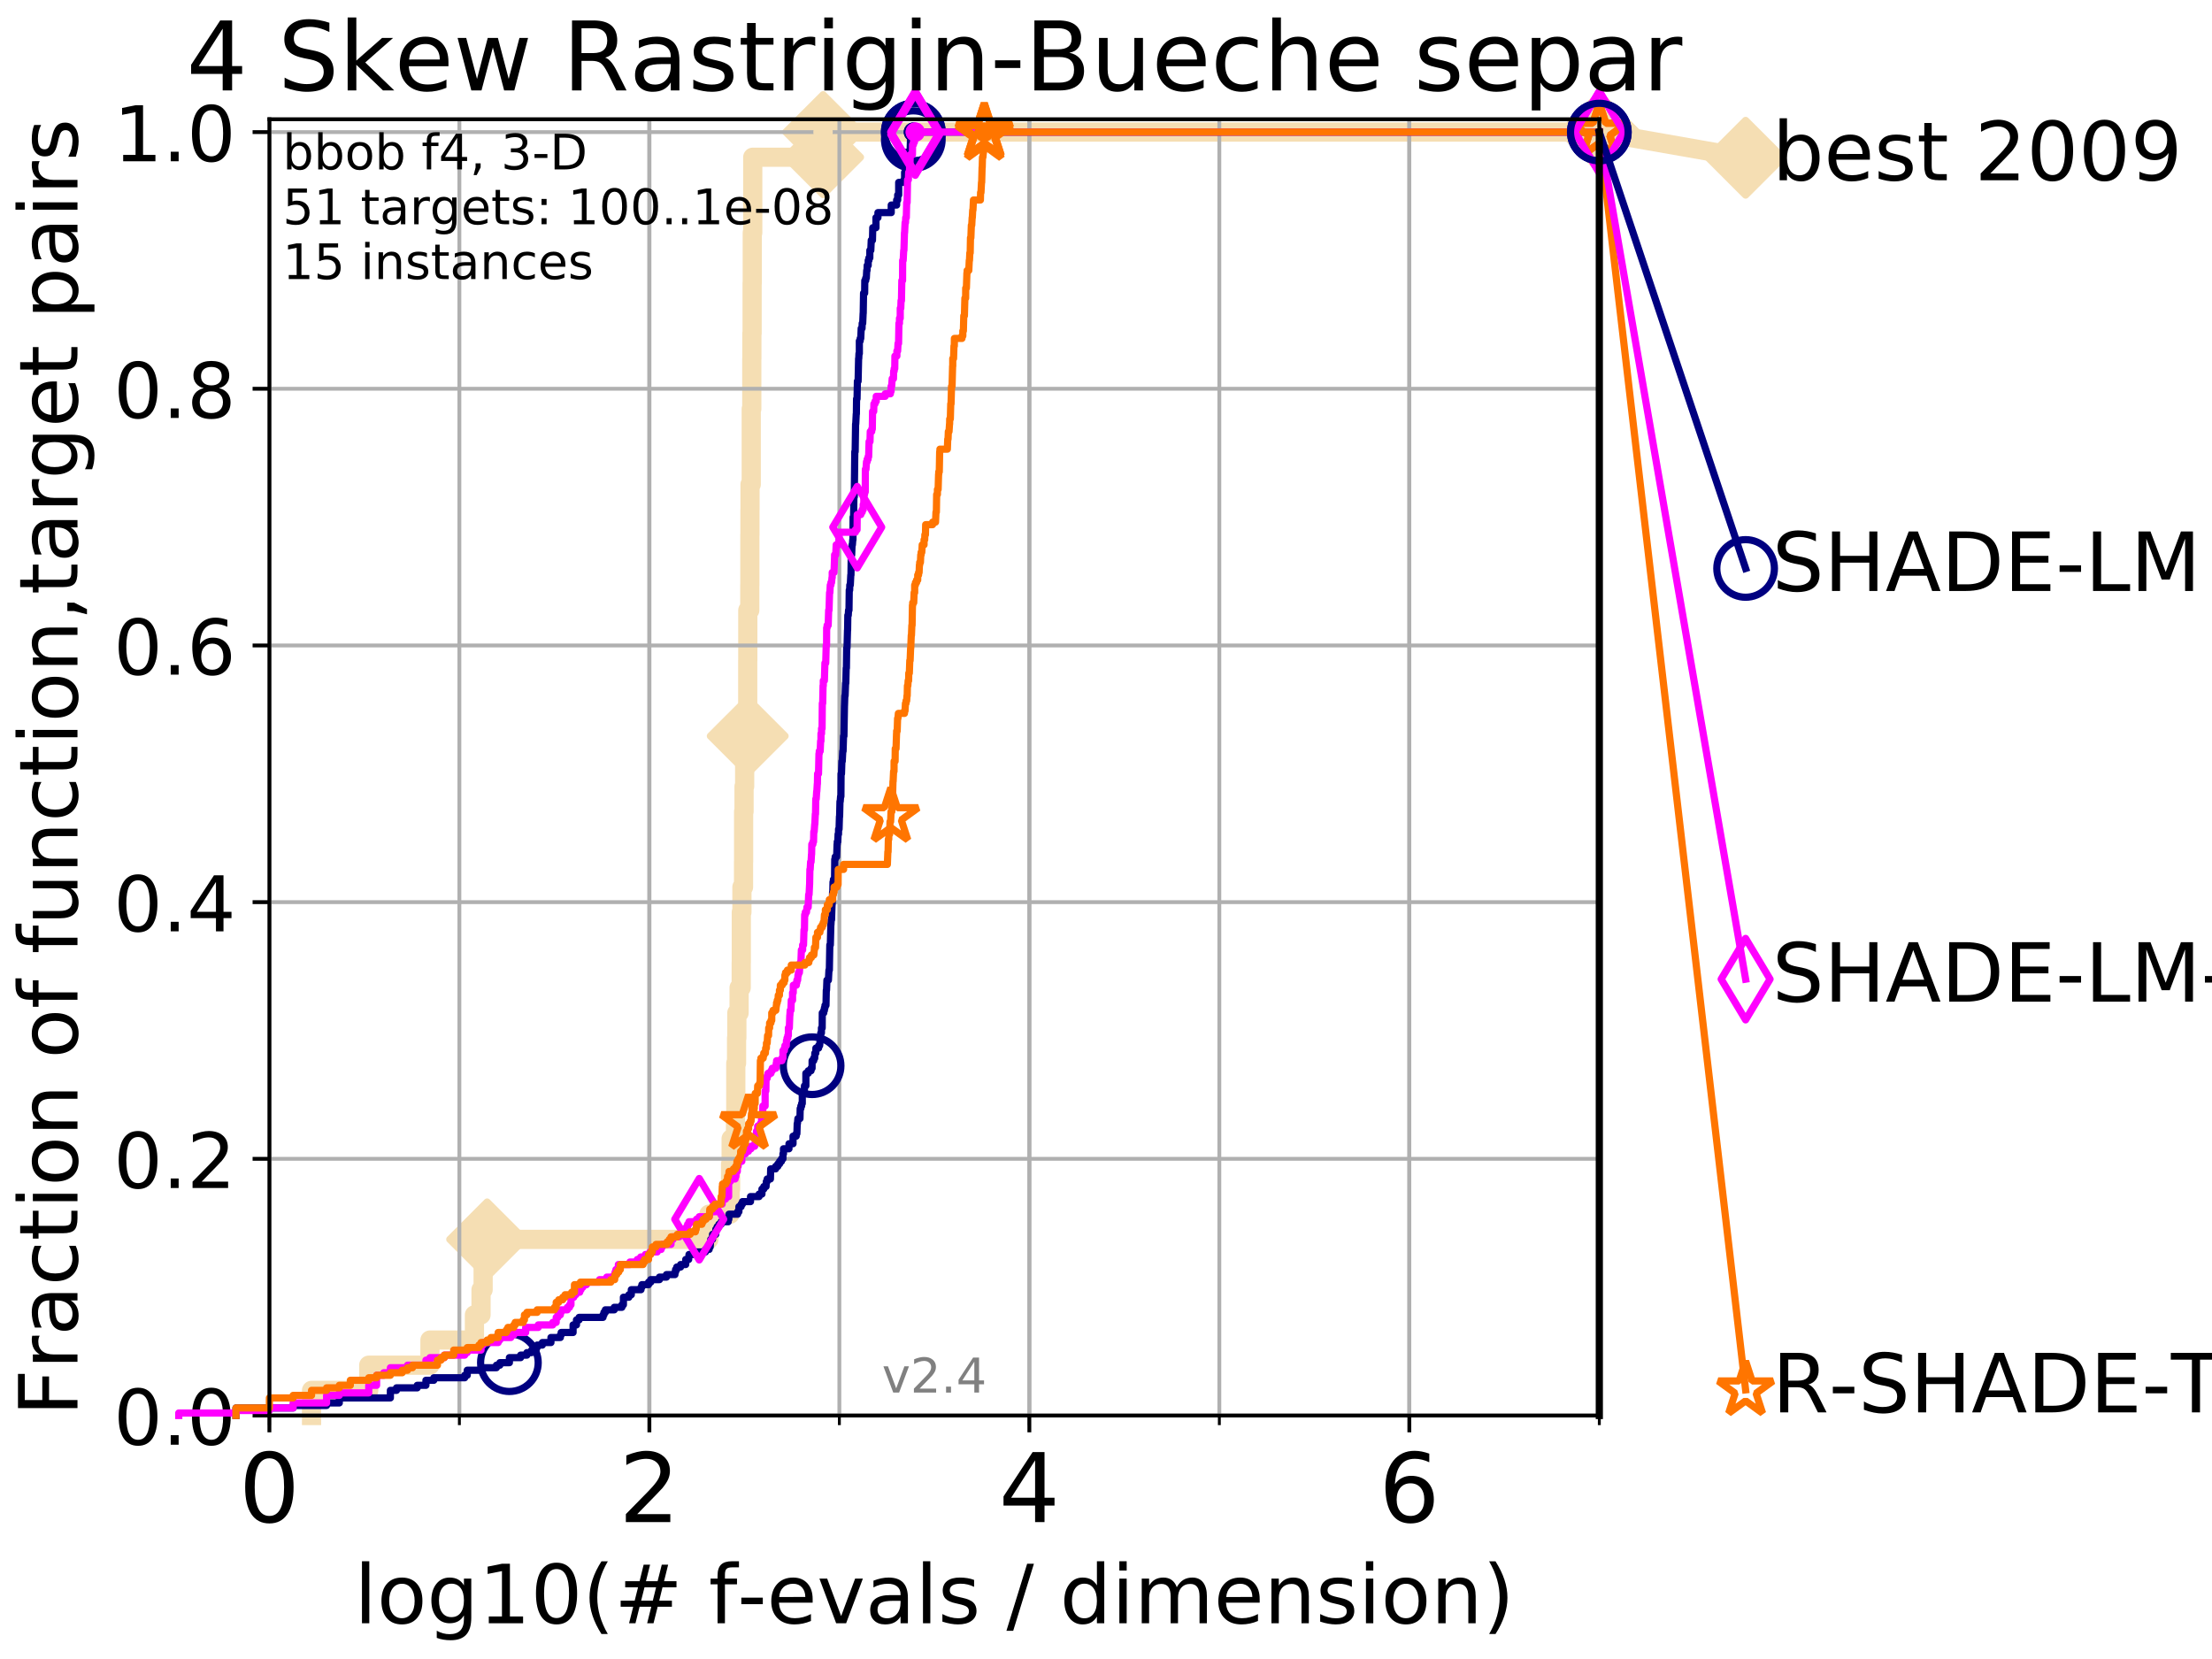 <?xml version="1.0" encoding="utf-8" standalone="no"?>
<!DOCTYPE svg PUBLIC "-//W3C//DTD SVG 1.1//EN"
  "http://www.w3.org/Graphics/SVG/1.1/DTD/svg11.dtd">
<!-- Created with matplotlib (http://matplotlib.org/) -->
<svg height="345.6pt" version="1.1" viewBox="0 0 460.8 345.6" width="460.8pt" xmlns="http://www.w3.org/2000/svg" xmlns:xlink="http://www.w3.org/1999/xlink">
 <defs>
  <style type="text/css">
*{stroke-linecap:butt;stroke-linejoin:round;}
  </style>
 </defs>
 <g id="figure_1">
  <g id="patch_1">
   <path d="M 0 345.6 
L 460.8 345.6 
L 460.8 0 
L 0 0 
z
" style="fill:#ffffff;"/>
  </g>
  <g id="axes_1">
   <g id="patch_2">
    <path d="M 56.12 294.88 
L 333.168 294.88 
L 333.168 24.84 
L 56.12 24.84 
z
" style="fill:#ffffff;"/>
   </g>
   <g id="line2d_1">
    <path d="M 64.9 294.88 
L 64.9 289.638 
L 76.815 289.638 
L 76.815 284.395 
L 89.568 284.395 
L 89.568 279.153 
L 98.832 279.153 
L 98.832 273.91 
L 100.208 273.91 
L 100.208 268.668 
L 100.643 268.668 
L 100.643 263.425 
L 101.482 263.425 
L 101.482 258.183 
L 147.671 258.183 
L 147.671 252.94 
L 152.093 252.94 
L 152.093 247.698 
L 152.2 247.698 
L 152.2 242.455 
L 152.307 242.455 
L 152.307 237.213 
L 153.218 237.213 
L 153.218 231.97 
L 153.279 231.97 
L 153.279 221.485 
L 153.439 221.485 
L 153.439 216.243 
L 153.498 216.243 
L 153.498 211 
L 153.968 211 
L 153.968 205.758 
L 154.407 205.758 
L 154.407 200.515 
L 154.426 200.515 
L 154.426 190.03 
L 154.557 190.03 
L 154.557 184.788 
L 154.889 184.788 
L 154.889 179.546 
L 154.908 179.546 
L 154.908 169.061 
L 154.999 169.061 
L 154.999 163.818 
L 155.126 163.818 
L 155.126 158.576 
L 155.341 158.576 
L 155.341 153.333 
L 155.764 153.333 
L 155.764 137.606 
L 155.781 137.606 
L 155.781 127.121 
L 156.193 127.121 
L 156.193 121.878 
L 156.21 121.878 
L 156.21 111.393 
L 156.227 111.393 
L 156.227 106.151 
L 156.244 106.151 
L 156.244 100.908 
L 156.496 100.908 
L 156.496 85.181 
L 156.612 85.181 
L 156.612 74.696 
L 156.629 74.696 
L 156.629 69.453 
L 156.678 69.453 
L 156.678 58.969 
L 156.711 58.969 
L 156.711 48.484 
L 156.81 48.484 
L 156.81 32.756 
L 171.472 32.756 
L 171.472 27.514 
L 333.168 27.514 
" style="fill:none;stroke:#f5deb3;stroke-linecap:square;stroke-width:4;"/>
   </g>
   <g id="line2d_2">
    <defs>
     <path d="M -0 7.778 
L 7.778 0 
L 0 -7.778 
L -7.778 -0 
z
" id="m6b096be4ee" style="stroke:#f5deb3;stroke-linejoin:miter;stroke-width:1.5;"/>
    </defs>
    <g>
     <use style="fill:#f5deb3;stroke:#f5deb3;stroke-linejoin:miter;stroke-width:1.5;" x="101.482" xlink:href="#m6b096be4ee" y="258.183"/>
     <use style="fill:#f5deb3;stroke:#f5deb3;stroke-linejoin:miter;stroke-width:1.5;" x="155.764" xlink:href="#m6b096be4ee" y="153.333"/>
     <use style="fill:#f5deb3;stroke:#f5deb3;stroke-linejoin:miter;stroke-width:1.5;" x="171.472" xlink:href="#m6b096be4ee" y="32.756"/>
     <use style="fill:#f5deb3;stroke:#f5deb3;stroke-linejoin:miter;stroke-width:1.5;" x="171.472" xlink:href="#m6b096be4ee" y="27.514"/>
     <use style="fill:#f5deb3;stroke:#f5deb3;stroke-linejoin:miter;stroke-width:1.5;" x="333.168" xlink:href="#m6b096be4ee" y="27.514"/>
    </g>
   </g>
   <g id="line2d_3">
    <path style="fill:none;stroke:#f5deb3;stroke-linecap:square;stroke-width:4;"/>
    <g/>
   </g>
   <g id="line2d_4">
    <path d="M 333.168 27.514 
L 363.643 32.861 
" style="fill:none;stroke:#f5deb3;stroke-linecap:square;stroke-width:4;"/>
    <g>
     <use style="fill:#f5deb3;stroke:#f5deb3;stroke-linejoin:miter;stroke-width:1.5;" x="333.168" xlink:href="#m6b096be4ee" y="27.514"/>
     <use style="fill:#f5deb3;stroke:#f5deb3;stroke-linejoin:miter;stroke-width:1.5;" x="363.643" xlink:href="#m6b096be4ee" y="32.861"/>
    </g>
   </g>
   <g id="matplotlib.axis_1">
    <g id="xtick_1">
     <g id="line2d_5">
      <path clip-path="url(#p0625409b39)" d="M 56.12 294.88 
L 56.12 24.84 
" style="fill:none;stroke:#b0b0b0;stroke-linecap:square;stroke-width:0.8;"/>
     </g>
     <g id="line2d_6">
      <defs>
       <path d="M 0 0 
L 0 3.5 
" id="m315e3007a7" style="stroke:#000000;stroke-width:0.8;"/>
      </defs>
      <g>
       <use style="stroke:#000000;stroke-width:0.8;" x="56.12" xlink:href="#m315e3007a7" y="294.88"/>
      </g>
     </g>
     <g id="text_1">
      <!-- 0 -->
      <defs>
       <path d="M 31.781 66.406 
Q 24.172 66.406 20.328 58.906 
Q 16.5 51.422 16.5 36.375 
Q 16.5 21.391 20.328 13.891 
Q 24.172 6.391 31.781 6.391 
Q 39.453 6.391 43.281 13.891 
Q 47.125 21.391 47.125 36.375 
Q 47.125 51.422 43.281 58.906 
Q 39.453 66.406 31.781 66.406 
z
M 31.781 74.219 
Q 44.047 74.219 50.516 64.516 
Q 56.984 54.828 56.984 36.375 
Q 56.984 17.969 50.516 8.266 
Q 44.047 -1.422 31.781 -1.422 
Q 19.531 -1.422 13.062 8.266 
Q 6.594 17.969 6.594 36.375 
Q 6.594 54.828 13.062 64.516 
Q 19.531 74.219 31.781 74.219 
z
" id="DejaVuSans-30"/>
      </defs>
      <g transform="translate(49.758 317.077)scale(0.2 -0.2)">
       <use xlink:href="#DejaVuSans-30"/>
      </g>
     </g>
    </g>
    <g id="xtick_2">
     <g id="line2d_7">
      <path clip-path="url(#p0625409b39)" d="M 135.277 294.88 
L 135.277 24.84 
" style="fill:none;stroke:#b0b0b0;stroke-linecap:square;stroke-width:0.8;"/>
     </g>
     <g id="line2d_8">
      <g>
       <use style="stroke:#000000;stroke-width:0.8;" x="135.277" xlink:href="#m315e3007a7" y="294.88"/>
      </g>
     </g>
     <g id="text_2">
      <!-- 2 -->
      <defs>
       <path d="M 19.188 8.297 
L 53.609 8.297 
L 53.609 0 
L 7.328 0 
L 7.328 8.297 
Q 12.938 14.109 22.625 23.891 
Q 32.328 33.688 34.812 36.531 
Q 39.547 41.844 41.422 45.531 
Q 43.312 49.219 43.312 52.781 
Q 43.312 58.594 39.234 62.25 
Q 35.156 65.922 28.609 65.922 
Q 23.969 65.922 18.812 64.312 
Q 13.672 62.703 7.812 59.422 
L 7.812 69.391 
Q 13.766 71.781 18.938 73 
Q 24.125 74.219 28.422 74.219 
Q 39.75 74.219 46.484 68.547 
Q 53.219 62.891 53.219 53.422 
Q 53.219 48.922 51.531 44.891 
Q 49.859 40.875 45.406 35.406 
Q 44.188 33.984 37.641 27.219 
Q 31.109 20.453 19.188 8.297 
z
" id="DejaVuSans-32"/>
      </defs>
      <g transform="translate(128.914 317.077)scale(0.2 -0.2)">
       <use xlink:href="#DejaVuSans-32"/>
      </g>
     </g>
    </g>
    <g id="xtick_3">
     <g id="line2d_9">
      <path clip-path="url(#p0625409b39)" d="M 214.433 294.88 
L 214.433 24.84 
" style="fill:none;stroke:#b0b0b0;stroke-linecap:square;stroke-width:0.8;"/>
     </g>
     <g id="line2d_10">
      <g>
       <use style="stroke:#000000;stroke-width:0.8;" x="214.433" xlink:href="#m315e3007a7" y="294.88"/>
      </g>
     </g>
     <g id="text_3">
      <!-- 4 -->
      <defs>
       <path d="M 37.797 64.312 
L 12.891 25.391 
L 37.797 25.391 
z
M 35.203 72.906 
L 47.609 72.906 
L 47.609 25.391 
L 58.016 25.391 
L 58.016 17.188 
L 47.609 17.188 
L 47.609 0 
L 37.797 0 
L 37.797 17.188 
L 4.891 17.188 
L 4.891 26.703 
z
" id="DejaVuSans-34"/>
      </defs>
      <g transform="translate(208.071 317.077)scale(0.2 -0.2)">
       <use xlink:href="#DejaVuSans-34"/>
      </g>
     </g>
    </g>
    <g id="xtick_4">
     <g id="line2d_11">
      <path clip-path="url(#p0625409b39)" d="M 293.59 294.88 
L 293.59 24.84 
" style="fill:none;stroke:#b0b0b0;stroke-linecap:square;stroke-width:0.8;"/>
     </g>
     <g id="line2d_12">
      <g>
       <use style="stroke:#000000;stroke-width:0.8;" x="293.59" xlink:href="#m315e3007a7" y="294.88"/>
      </g>
     </g>
     <g id="text_4">
      <!-- 6 -->
      <defs>
       <path d="M 33.016 40.375 
Q 26.375 40.375 22.484 35.828 
Q 18.609 31.297 18.609 23.391 
Q 18.609 15.531 22.484 10.953 
Q 26.375 6.391 33.016 6.391 
Q 39.656 6.391 43.531 10.953 
Q 47.406 15.531 47.406 23.391 
Q 47.406 31.297 43.531 35.828 
Q 39.656 40.375 33.016 40.375 
z
M 52.594 71.297 
L 52.594 62.312 
Q 48.875 64.062 45.094 64.984 
Q 41.312 65.922 37.594 65.922 
Q 27.828 65.922 22.672 59.328 
Q 17.531 52.734 16.797 39.406 
Q 19.672 43.656 24.016 45.922 
Q 28.375 48.188 33.594 48.188 
Q 44.578 48.188 50.953 41.516 
Q 57.328 34.859 57.328 23.391 
Q 57.328 12.156 50.688 5.359 
Q 44.047 -1.422 33.016 -1.422 
Q 20.359 -1.422 13.672 8.266 
Q 6.984 17.969 6.984 36.375 
Q 6.984 53.656 15.188 63.938 
Q 23.391 74.219 37.203 74.219 
Q 40.922 74.219 44.703 73.484 
Q 48.484 72.75 52.594 71.297 
z
" id="DejaVuSans-36"/>
      </defs>
      <g transform="translate(287.227 317.077)scale(0.2 -0.2)">
       <use xlink:href="#DejaVuSans-36"/>
      </g>
     </g>
    </g>
    <g id="xtick_5">
     <g id="line2d_13">
      <path clip-path="url(#p0625409b39)" d="M 56.12 294.88 
L 56.12 24.84 
" style="fill:none;stroke:#b0b0b0;stroke-linecap:square;stroke-width:0.8;"/>
     </g>
     <g id="line2d_14">
      <defs>
       <path d="M 0 0 
L 0 2 
" id="md9d3619d36" style="stroke:#000000;stroke-width:0.6;"/>
      </defs>
      <g>
       <use style="stroke:#000000;stroke-width:0.6;" x="56.12" xlink:href="#md9d3619d36" y="294.88"/>
      </g>
     </g>
    </g>
    <g id="xtick_6">
     <g id="line2d_15">
      <path clip-path="url(#p0625409b39)" d="M 95.698 294.88 
L 95.698 24.84 
" style="fill:none;stroke:#b0b0b0;stroke-linecap:square;stroke-width:0.8;"/>
     </g>
     <g id="line2d_16">
      <g>
       <use style="stroke:#000000;stroke-width:0.6;" x="95.698" xlink:href="#md9d3619d36" y="294.88"/>
      </g>
     </g>
    </g>
    <g id="xtick_7">
     <g id="line2d_17">
      <path clip-path="url(#p0625409b39)" d="M 135.277 294.88 
L 135.277 24.84 
" style="fill:none;stroke:#b0b0b0;stroke-linecap:square;stroke-width:0.8;"/>
     </g>
     <g id="line2d_18">
      <g>
       <use style="stroke:#000000;stroke-width:0.6;" x="135.277" xlink:href="#md9d3619d36" y="294.88"/>
      </g>
     </g>
    </g>
    <g id="xtick_8">
     <g id="line2d_19">
      <path clip-path="url(#p0625409b39)" d="M 174.855 294.88 
L 174.855 24.84 
" style="fill:none;stroke:#b0b0b0;stroke-linecap:square;stroke-width:0.8;"/>
     </g>
     <g id="line2d_20">
      <g>
       <use style="stroke:#000000;stroke-width:0.6;" x="174.855" xlink:href="#md9d3619d36" y="294.88"/>
      </g>
     </g>
    </g>
    <g id="xtick_9">
     <g id="line2d_21">
      <path clip-path="url(#p0625409b39)" d="M 214.433 294.88 
L 214.433 24.84 
" style="fill:none;stroke:#b0b0b0;stroke-linecap:square;stroke-width:0.8;"/>
     </g>
     <g id="line2d_22">
      <g>
       <use style="stroke:#000000;stroke-width:0.6;" x="214.433" xlink:href="#md9d3619d36" y="294.88"/>
      </g>
     </g>
    </g>
    <g id="xtick_10">
     <g id="line2d_23">
      <path clip-path="url(#p0625409b39)" d="M 254.011 294.88 
L 254.011 24.84 
" style="fill:none;stroke:#b0b0b0;stroke-linecap:square;stroke-width:0.8;"/>
     </g>
     <g id="line2d_24">
      <g>
       <use style="stroke:#000000;stroke-width:0.6;" x="254.011" xlink:href="#md9d3619d36" y="294.88"/>
      </g>
     </g>
    </g>
    <g id="xtick_11">
     <g id="line2d_25">
      <path clip-path="url(#p0625409b39)" d="M 293.59 294.88 
L 293.59 24.84 
" style="fill:none;stroke:#b0b0b0;stroke-linecap:square;stroke-width:0.8;"/>
     </g>
     <g id="line2d_26">
      <g>
       <use style="stroke:#000000;stroke-width:0.6;" x="293.59" xlink:href="#md9d3619d36" y="294.88"/>
      </g>
     </g>
    </g>
    <g id="xtick_12">
     <g id="line2d_27">
      <path clip-path="url(#p0625409b39)" d="M 333.168 294.88 
L 333.168 24.84 
" style="fill:none;stroke:#b0b0b0;stroke-linecap:square;stroke-width:0.8;"/>
     </g>
     <g id="line2d_28">
      <g>
       <use style="stroke:#000000;stroke-width:0.6;" x="333.168" xlink:href="#md9d3619d36" y="294.88"/>
      </g>
     </g>
    </g>
    <g id="text_5">
     <!-- log10(# f-evals / dimension) -->
     <defs>
      <path d="M 9.422 75.984 
L 18.406 75.984 
L 18.406 0 
L 9.422 0 
z
" id="DejaVuSans-6c"/>
      <path d="M 30.609 48.391 
Q 23.391 48.391 19.188 42.75 
Q 14.984 37.109 14.984 27.297 
Q 14.984 17.484 19.156 11.844 
Q 23.344 6.203 30.609 6.203 
Q 37.797 6.203 41.984 11.859 
Q 46.188 17.531 46.188 27.297 
Q 46.188 37.016 41.984 42.703 
Q 37.797 48.391 30.609 48.391 
z
M 30.609 56 
Q 42.328 56 49.016 48.375 
Q 55.719 40.766 55.719 27.297 
Q 55.719 13.875 49.016 6.219 
Q 42.328 -1.422 30.609 -1.422 
Q 18.844 -1.422 12.172 6.219 
Q 5.516 13.875 5.516 27.297 
Q 5.516 40.766 12.172 48.375 
Q 18.844 56 30.609 56 
z
" id="DejaVuSans-6f"/>
      <path d="M 45.406 27.984 
Q 45.406 37.75 41.375 43.109 
Q 37.359 48.484 30.078 48.484 
Q 22.859 48.484 18.828 43.109 
Q 14.797 37.75 14.797 27.984 
Q 14.797 18.266 18.828 12.891 
Q 22.859 7.516 30.078 7.516 
Q 37.359 7.516 41.375 12.891 
Q 45.406 18.266 45.406 27.984 
z
M 54.391 6.781 
Q 54.391 -7.172 48.188 -13.984 
Q 42 -20.797 29.203 -20.797 
Q 24.469 -20.797 20.266 -20.094 
Q 16.062 -19.391 12.109 -17.922 
L 12.109 -9.188 
Q 16.062 -11.328 19.922 -12.344 
Q 23.781 -13.375 27.781 -13.375 
Q 36.625 -13.375 41.016 -8.766 
Q 45.406 -4.156 45.406 5.172 
L 45.406 9.625 
Q 42.625 4.781 38.281 2.391 
Q 33.938 0 27.875 0 
Q 17.828 0 11.672 7.656 
Q 5.516 15.328 5.516 27.984 
Q 5.516 40.672 11.672 48.328 
Q 17.828 56 27.875 56 
Q 33.938 56 38.281 53.609 
Q 42.625 51.219 45.406 46.391 
L 45.406 54.688 
L 54.391 54.688 
z
" id="DejaVuSans-67"/>
      <path d="M 12.406 8.297 
L 28.516 8.297 
L 28.516 63.922 
L 10.984 60.406 
L 10.984 69.391 
L 28.422 72.906 
L 38.281 72.906 
L 38.281 8.297 
L 54.391 8.297 
L 54.391 0 
L 12.406 0 
z
" id="DejaVuSans-31"/>
      <path d="M 31 75.875 
Q 24.469 64.656 21.281 53.656 
Q 18.109 42.672 18.109 31.391 
Q 18.109 20.125 21.312 9.062 
Q 24.516 -2 31 -13.188 
L 23.188 -13.188 
Q 15.875 -1.703 12.234 9.375 
Q 8.594 20.453 8.594 31.391 
Q 8.594 42.281 12.203 53.312 
Q 15.828 64.359 23.188 75.875 
z
" id="DejaVuSans-28"/>
      <path d="M 51.125 44 
L 36.922 44 
L 32.812 27.688 
L 47.125 27.688 
z
M 43.797 71.781 
L 38.719 51.516 
L 52.984 51.516 
L 58.109 71.781 
L 65.922 71.781 
L 60.891 51.516 
L 76.125 51.516 
L 76.125 44 
L 58.984 44 
L 54.984 27.688 
L 70.516 27.688 
L 70.516 20.219 
L 53.078 20.219 
L 48 0 
L 40.188 0 
L 45.219 20.219 
L 30.906 20.219 
L 25.875 0 
L 18.016 0 
L 23.094 20.219 
L 7.719 20.219 
L 7.719 27.688 
L 24.906 27.688 
L 29 44 
L 13.281 44 
L 13.281 51.516 
L 30.906 51.516 
L 35.891 71.781 
z
" id="DejaVuSans-23"/>
      <path id="DejaVuSans-20"/>
      <path d="M 37.109 75.984 
L 37.109 68.5 
L 28.516 68.5 
Q 23.688 68.5 21.797 66.547 
Q 19.922 64.594 19.922 59.516 
L 19.922 54.688 
L 34.719 54.688 
L 34.719 47.703 
L 19.922 47.703 
L 19.922 0 
L 10.891 0 
L 10.891 47.703 
L 2.297 47.703 
L 2.297 54.688 
L 10.891 54.688 
L 10.891 58.5 
Q 10.891 67.625 15.141 71.797 
Q 19.391 75.984 28.609 75.984 
z
" id="DejaVuSans-66"/>
      <path d="M 4.891 31.391 
L 31.203 31.391 
L 31.203 23.391 
L 4.891 23.391 
z
" id="DejaVuSans-2d"/>
      <path d="M 56.203 29.594 
L 56.203 25.203 
L 14.891 25.203 
Q 15.484 15.922 20.484 11.062 
Q 25.484 6.203 34.422 6.203 
Q 39.594 6.203 44.453 7.469 
Q 49.312 8.734 54.109 11.281 
L 54.109 2.781 
Q 49.266 0.734 44.188 -0.344 
Q 39.109 -1.422 33.891 -1.422 
Q 20.797 -1.422 13.156 6.188 
Q 5.516 13.812 5.516 26.812 
Q 5.516 40.234 12.766 48.109 
Q 20.016 56 32.328 56 
Q 43.359 56 49.781 48.891 
Q 56.203 41.797 56.203 29.594 
z
M 47.219 32.234 
Q 47.125 39.594 43.094 43.984 
Q 39.062 48.391 32.422 48.391 
Q 24.906 48.391 20.391 44.141 
Q 15.875 39.891 15.188 32.172 
z
" id="DejaVuSans-65"/>
      <path d="M 2.984 54.688 
L 12.5 54.688 
L 29.594 8.797 
L 46.688 54.688 
L 56.203 54.688 
L 35.688 0 
L 23.484 0 
z
" id="DejaVuSans-76"/>
      <path d="M 34.281 27.484 
Q 23.391 27.484 19.188 25 
Q 14.984 22.516 14.984 16.5 
Q 14.984 11.719 18.141 8.906 
Q 21.297 6.109 26.703 6.109 
Q 34.188 6.109 38.703 11.406 
Q 43.219 16.703 43.219 25.484 
L 43.219 27.484 
z
M 52.203 31.203 
L 52.203 0 
L 43.219 0 
L 43.219 8.297 
Q 40.141 3.328 35.547 0.953 
Q 30.953 -1.422 24.312 -1.422 
Q 15.922 -1.422 10.953 3.297 
Q 6 8.016 6 15.922 
Q 6 25.141 12.172 29.828 
Q 18.359 34.516 30.609 34.516 
L 43.219 34.516 
L 43.219 35.406 
Q 43.219 41.609 39.141 45 
Q 35.062 48.391 27.688 48.391 
Q 23 48.391 18.547 47.266 
Q 14.109 46.141 10.016 43.891 
L 10.016 52.203 
Q 14.938 54.109 19.578 55.047 
Q 24.219 56 28.609 56 
Q 40.484 56 46.344 49.844 
Q 52.203 43.703 52.203 31.203 
z
" id="DejaVuSans-61"/>
      <path d="M 44.281 53.078 
L 44.281 44.578 
Q 40.484 46.531 36.375 47.5 
Q 32.281 48.484 27.875 48.484 
Q 21.188 48.484 17.844 46.438 
Q 14.5 44.391 14.5 40.281 
Q 14.5 37.156 16.891 35.375 
Q 19.281 33.594 26.516 31.984 
L 29.594 31.297 
Q 39.156 29.25 43.188 25.516 
Q 47.219 21.781 47.219 15.094 
Q 47.219 7.469 41.188 3.016 
Q 35.156 -1.422 24.609 -1.422 
Q 20.219 -1.422 15.453 -0.562 
Q 10.688 0.297 5.422 2 
L 5.422 11.281 
Q 10.406 8.688 15.234 7.391 
Q 20.062 6.109 24.812 6.109 
Q 31.156 6.109 34.562 8.281 
Q 37.984 10.453 37.984 14.406 
Q 37.984 18.062 35.516 20.016 
Q 33.062 21.969 24.703 23.781 
L 21.578 24.516 
Q 13.234 26.266 9.516 29.906 
Q 5.812 33.547 5.812 39.891 
Q 5.812 47.609 11.281 51.797 
Q 16.75 56 26.812 56 
Q 31.781 56 36.172 55.266 
Q 40.578 54.547 44.281 53.078 
z
" id="DejaVuSans-73"/>
      <path d="M 25.391 72.906 
L 33.688 72.906 
L 8.297 -9.281 
L 0 -9.281 
z
" id="DejaVuSans-2f"/>
      <path d="M 45.406 46.391 
L 45.406 75.984 
L 54.391 75.984 
L 54.391 0 
L 45.406 0 
L 45.406 8.203 
Q 42.578 3.328 38.25 0.953 
Q 33.938 -1.422 27.875 -1.422 
Q 17.969 -1.422 11.734 6.484 
Q 5.516 14.406 5.516 27.297 
Q 5.516 40.188 11.734 48.094 
Q 17.969 56 27.875 56 
Q 33.938 56 38.25 53.625 
Q 42.578 51.266 45.406 46.391 
z
M 14.797 27.297 
Q 14.797 17.391 18.875 11.75 
Q 22.953 6.109 30.078 6.109 
Q 37.203 6.109 41.297 11.75 
Q 45.406 17.391 45.406 27.297 
Q 45.406 37.203 41.297 42.844 
Q 37.203 48.484 30.078 48.484 
Q 22.953 48.484 18.875 42.844 
Q 14.797 37.203 14.797 27.297 
z
" id="DejaVuSans-64"/>
      <path d="M 9.422 54.688 
L 18.406 54.688 
L 18.406 0 
L 9.422 0 
z
M 9.422 75.984 
L 18.406 75.984 
L 18.406 64.594 
L 9.422 64.594 
z
" id="DejaVuSans-69"/>
      <path d="M 52 44.188 
Q 55.375 50.25 60.062 53.125 
Q 64.75 56 71.094 56 
Q 79.641 56 84.281 50.016 
Q 88.922 44.047 88.922 33.016 
L 88.922 0 
L 79.891 0 
L 79.891 32.719 
Q 79.891 40.578 77.094 44.375 
Q 74.312 48.188 68.609 48.188 
Q 61.625 48.188 57.562 43.547 
Q 53.516 38.922 53.516 30.906 
L 53.516 0 
L 44.484 0 
L 44.484 32.719 
Q 44.484 40.625 41.703 44.406 
Q 38.922 48.188 33.109 48.188 
Q 26.219 48.188 22.156 43.531 
Q 18.109 38.875 18.109 30.906 
L 18.109 0 
L 9.078 0 
L 9.078 54.688 
L 18.109 54.688 
L 18.109 46.188 
Q 21.188 51.219 25.484 53.609 
Q 29.781 56 35.688 56 
Q 41.656 56 45.828 52.969 
Q 50 49.953 52 44.188 
z
" id="DejaVuSans-6d"/>
      <path d="M 54.891 33.016 
L 54.891 0 
L 45.906 0 
L 45.906 32.719 
Q 45.906 40.484 42.875 44.328 
Q 39.844 48.188 33.797 48.188 
Q 26.516 48.188 22.312 43.547 
Q 18.109 38.922 18.109 30.906 
L 18.109 0 
L 9.078 0 
L 9.078 54.688 
L 18.109 54.688 
L 18.109 46.188 
Q 21.344 51.125 25.703 53.562 
Q 30.078 56 35.797 56 
Q 45.219 56 50.047 50.172 
Q 54.891 44.344 54.891 33.016 
z
" id="DejaVuSans-6e"/>
      <path d="M 8.016 75.875 
L 15.828 75.875 
Q 23.141 64.359 26.781 53.312 
Q 30.422 42.281 30.422 31.391 
Q 30.422 20.453 26.781 9.375 
Q 23.141 -1.703 15.828 -13.188 
L 8.016 -13.188 
Q 14.5 -2 17.703 9.062 
Q 20.906 20.125 20.906 31.391 
Q 20.906 42.672 17.703 53.656 
Q 14.5 64.656 8.016 75.875 
z
" id="DejaVuSans-29"/>
     </defs>
     <g transform="translate(73.803 338.154)scale(0.17 -0.17)">
      <use xlink:href="#DejaVuSans-6c"/>
      <use x="27.783" xlink:href="#DejaVuSans-6f"/>
      <use x="88.965" xlink:href="#DejaVuSans-67"/>
      <use x="152.441" xlink:href="#DejaVuSans-31"/>
      <use x="216.064" xlink:href="#DejaVuSans-30"/>
      <use x="279.688" xlink:href="#DejaVuSans-28"/>
      <use x="318.701" xlink:href="#DejaVuSans-23"/>
      <use x="402.49" xlink:href="#DejaVuSans-20"/>
      <use x="434.277" xlink:href="#DejaVuSans-66"/>
      <use x="469.404" xlink:href="#DejaVuSans-2d"/>
      <use x="505.488" xlink:href="#DejaVuSans-65"/>
      <use x="567.012" xlink:href="#DejaVuSans-76"/>
      <use x="626.191" xlink:href="#DejaVuSans-61"/>
      <use x="687.471" xlink:href="#DejaVuSans-6c"/>
      <use x="715.254" xlink:href="#DejaVuSans-73"/>
      <use x="767.354" xlink:href="#DejaVuSans-20"/>
      <use x="799.141" xlink:href="#DejaVuSans-2f"/>
      <use x="832.832" xlink:href="#DejaVuSans-20"/>
      <use x="864.619" xlink:href="#DejaVuSans-64"/>
      <use x="928.096" xlink:href="#DejaVuSans-69"/>
      <use x="955.879" xlink:href="#DejaVuSans-6d"/>
      <use x="1053.291" xlink:href="#DejaVuSans-65"/>
      <use x="1114.814" xlink:href="#DejaVuSans-6e"/>
      <use x="1178.193" xlink:href="#DejaVuSans-73"/>
      <use x="1230.293" xlink:href="#DejaVuSans-69"/>
      <use x="1258.076" xlink:href="#DejaVuSans-6f"/>
      <use x="1319.258" xlink:href="#DejaVuSans-6e"/>
      <use x="1382.637" xlink:href="#DejaVuSans-29"/>
     </g>
    </g>
   </g>
   <g id="matplotlib.axis_2">
    <g id="ytick_1">
     <g id="line2d_29">
      <path clip-path="url(#p0625409b39)" d="M 56.12 294.88 
L 333.168 294.88 
" style="fill:none;stroke:#b0b0b0;stroke-linecap:square;stroke-width:0.8;"/>
     </g>
     <g id="line2d_30">
      <defs>
       <path d="M 0 0 
L -3.5 0 
" id="m442facafc6" style="stroke:#000000;stroke-width:0.8;"/>
      </defs>
      <g>
       <use style="stroke:#000000;stroke-width:0.8;" x="56.12" xlink:href="#m442facafc6" y="294.88"/>
      </g>
     </g>
     <g id="text_6">
      <!-- 0.0 -->
      <defs>
       <path d="M 10.688 12.406 
L 21 12.406 
L 21 0 
L 10.688 0 
z
" id="DejaVuSans-2e"/>
      </defs>
      <g transform="translate(23.675 300.959)scale(0.16 -0.16)">
       <use xlink:href="#DejaVuSans-30"/>
       <use x="63.623" xlink:href="#DejaVuSans-2e"/>
       <use x="95.41" xlink:href="#DejaVuSans-30"/>
      </g>
     </g>
    </g>
    <g id="ytick_2">
     <g id="line2d_31">
      <path clip-path="url(#p0625409b39)" d="M 56.12 241.407 
L 333.168 241.407 
" style="fill:none;stroke:#b0b0b0;stroke-linecap:square;stroke-width:0.8;"/>
     </g>
     <g id="line2d_32">
      <g>
       <use style="stroke:#000000;stroke-width:0.8;" x="56.12" xlink:href="#m442facafc6" y="241.407"/>
      </g>
     </g>
     <g id="text_7">
      <!-- 0.2 -->
      <g transform="translate(23.675 247.485)scale(0.16 -0.16)">
       <use xlink:href="#DejaVuSans-30"/>
       <use x="63.623" xlink:href="#DejaVuSans-2e"/>
       <use x="95.41" xlink:href="#DejaVuSans-32"/>
      </g>
     </g>
    </g>
    <g id="ytick_3">
     <g id="line2d_33">
      <path clip-path="url(#p0625409b39)" d="M 56.12 187.933 
L 333.168 187.933 
" style="fill:none;stroke:#b0b0b0;stroke-linecap:square;stroke-width:0.8;"/>
     </g>
     <g id="line2d_34">
      <g>
       <use style="stroke:#000000;stroke-width:0.8;" x="56.12" xlink:href="#m442facafc6" y="187.933"/>
      </g>
     </g>
     <g id="text_8">
      <!-- 0.4 -->
      <g transform="translate(23.675 194.012)scale(0.16 -0.16)">
       <use xlink:href="#DejaVuSans-30"/>
       <use x="63.623" xlink:href="#DejaVuSans-2e"/>
       <use x="95.41" xlink:href="#DejaVuSans-34"/>
      </g>
     </g>
    </g>
    <g id="ytick_4">
     <g id="line2d_35">
      <path clip-path="url(#p0625409b39)" d="M 56.12 134.46 
L 333.168 134.46 
" style="fill:none;stroke:#b0b0b0;stroke-linecap:square;stroke-width:0.8;"/>
     </g>
     <g id="line2d_36">
      <g>
       <use style="stroke:#000000;stroke-width:0.8;" x="56.12" xlink:href="#m442facafc6" y="134.46"/>
      </g>
     </g>
     <g id="text_9">
      <!-- 0.6 -->
      <g transform="translate(23.675 140.539)scale(0.16 -0.16)">
       <use xlink:href="#DejaVuSans-30"/>
       <use x="63.623" xlink:href="#DejaVuSans-2e"/>
       <use x="95.41" xlink:href="#DejaVuSans-36"/>
      </g>
     </g>
    </g>
    <g id="ytick_5">
     <g id="line2d_37">
      <path clip-path="url(#p0625409b39)" d="M 56.12 80.987 
L 333.168 80.987 
" style="fill:none;stroke:#b0b0b0;stroke-linecap:square;stroke-width:0.8;"/>
     </g>
     <g id="line2d_38">
      <g>
       <use style="stroke:#000000;stroke-width:0.8;" x="56.12" xlink:href="#m442facafc6" y="80.987"/>
      </g>
     </g>
     <g id="text_10">
      <!-- 0.8 -->
      <defs>
       <path d="M 31.781 34.625 
Q 24.75 34.625 20.719 30.859 
Q 16.703 27.094 16.703 20.516 
Q 16.703 13.922 20.719 10.156 
Q 24.75 6.391 31.781 6.391 
Q 38.812 6.391 42.859 10.172 
Q 46.922 13.969 46.922 20.516 
Q 46.922 27.094 42.891 30.859 
Q 38.875 34.625 31.781 34.625 
z
M 21.922 38.812 
Q 15.578 40.375 12.031 44.719 
Q 8.5 49.078 8.5 55.328 
Q 8.5 64.062 14.719 69.141 
Q 20.953 74.219 31.781 74.219 
Q 42.672 74.219 48.875 69.141 
Q 55.078 64.062 55.078 55.328 
Q 55.078 49.078 51.531 44.719 
Q 48 40.375 41.703 38.812 
Q 48.828 37.156 52.797 32.312 
Q 56.781 27.484 56.781 20.516 
Q 56.781 9.906 50.312 4.234 
Q 43.844 -1.422 31.781 -1.422 
Q 19.734 -1.422 13.25 4.234 
Q 6.781 9.906 6.781 20.516 
Q 6.781 27.484 10.781 32.312 
Q 14.797 37.156 21.922 38.812 
z
M 18.312 54.391 
Q 18.312 48.734 21.844 45.562 
Q 25.391 42.391 31.781 42.391 
Q 38.141 42.391 41.719 45.562 
Q 45.312 48.734 45.312 54.391 
Q 45.312 60.062 41.719 63.234 
Q 38.141 66.406 31.781 66.406 
Q 25.391 66.406 21.844 63.234 
Q 18.312 60.062 18.312 54.391 
z
" id="DejaVuSans-38"/>
      </defs>
      <g transform="translate(23.675 87.066)scale(0.16 -0.16)">
       <use xlink:href="#DejaVuSans-30"/>
       <use x="63.623" xlink:href="#DejaVuSans-2e"/>
       <use x="95.41" xlink:href="#DejaVuSans-38"/>
      </g>
     </g>
    </g>
    <g id="ytick_6">
     <g id="line2d_39">
      <path clip-path="url(#p0625409b39)" d="M 56.12 27.514 
L 333.168 27.514 
" style="fill:none;stroke:#b0b0b0;stroke-linecap:square;stroke-width:0.8;"/>
     </g>
     <g id="line2d_40">
      <g>
       <use style="stroke:#000000;stroke-width:0.8;" x="56.12" xlink:href="#m442facafc6" y="27.514"/>
      </g>
     </g>
     <g id="text_11">
      <!-- 1.0 -->
      <g transform="translate(23.675 33.592)scale(0.16 -0.16)">
       <use xlink:href="#DejaVuSans-31"/>
       <use x="63.623" xlink:href="#DejaVuSans-2e"/>
       <use x="95.41" xlink:href="#DejaVuSans-30"/>
      </g>
     </g>
    </g>
    <g id="text_12">
     <!-- Fraction of function,target pairs -->
     <defs>
      <path d="M 9.812 72.906 
L 51.703 72.906 
L 51.703 64.594 
L 19.672 64.594 
L 19.672 43.109 
L 48.578 43.109 
L 48.578 34.812 
L 19.672 34.812 
L 19.672 0 
L 9.812 0 
z
" id="DejaVuSans-46"/>
      <path d="M 41.109 46.297 
Q 39.594 47.172 37.812 47.578 
Q 36.031 48 33.891 48 
Q 26.266 48 22.188 43.047 
Q 18.109 38.094 18.109 28.812 
L 18.109 0 
L 9.078 0 
L 9.078 54.688 
L 18.109 54.688 
L 18.109 46.188 
Q 20.953 51.172 25.484 53.578 
Q 30.031 56 36.531 56 
Q 37.453 56 38.578 55.875 
Q 39.703 55.766 41.062 55.516 
z
" id="DejaVuSans-72"/>
      <path d="M 48.781 52.594 
L 48.781 44.188 
Q 44.969 46.297 41.141 47.344 
Q 37.312 48.391 33.406 48.391 
Q 24.656 48.391 19.812 42.844 
Q 14.984 37.312 14.984 27.297 
Q 14.984 17.281 19.812 11.734 
Q 24.656 6.203 33.406 6.203 
Q 37.312 6.203 41.141 7.25 
Q 44.969 8.297 48.781 10.406 
L 48.781 2.094 
Q 45.016 0.344 40.984 -0.531 
Q 36.969 -1.422 32.422 -1.422 
Q 20.062 -1.422 12.781 6.344 
Q 5.516 14.109 5.516 27.297 
Q 5.516 40.672 12.859 48.328 
Q 20.219 56 33.016 56 
Q 37.156 56 41.109 55.141 
Q 45.062 54.297 48.781 52.594 
z
" id="DejaVuSans-63"/>
      <path d="M 18.312 70.219 
L 18.312 54.688 
L 36.812 54.688 
L 36.812 47.703 
L 18.312 47.703 
L 18.312 18.016 
Q 18.312 11.328 20.141 9.422 
Q 21.969 7.516 27.594 7.516 
L 36.812 7.516 
L 36.812 0 
L 27.594 0 
Q 17.188 0 13.234 3.875 
Q 9.281 7.766 9.281 18.016 
L 9.281 47.703 
L 2.688 47.703 
L 2.688 54.688 
L 9.281 54.688 
L 9.281 70.219 
z
" id="DejaVuSans-74"/>
      <path d="M 8.5 21.578 
L 8.5 54.688 
L 17.484 54.688 
L 17.484 21.922 
Q 17.484 14.156 20.5 10.266 
Q 23.531 6.391 29.594 6.391 
Q 36.859 6.391 41.078 11.031 
Q 45.312 15.672 45.312 23.688 
L 45.312 54.688 
L 54.297 54.688 
L 54.297 0 
L 45.312 0 
L 45.312 8.406 
Q 42.047 3.422 37.719 1 
Q 33.406 -1.422 27.688 -1.422 
Q 18.266 -1.422 13.375 4.438 
Q 8.5 10.297 8.5 21.578 
z
M 31.109 56 
z
" id="DejaVuSans-75"/>
      <path d="M 11.719 12.406 
L 22.016 12.406 
L 22.016 4 
L 14.016 -11.625 
L 7.719 -11.625 
L 11.719 4 
z
" id="DejaVuSans-2c"/>
      <path d="M 18.109 8.203 
L 18.109 -20.797 
L 9.078 -20.797 
L 9.078 54.688 
L 18.109 54.688 
L 18.109 46.391 
Q 20.953 51.266 25.266 53.625 
Q 29.594 56 35.594 56 
Q 45.562 56 51.781 48.094 
Q 58.016 40.188 58.016 27.297 
Q 58.016 14.406 51.781 6.484 
Q 45.562 -1.422 35.594 -1.422 
Q 29.594 -1.422 25.266 0.953 
Q 20.953 3.328 18.109 8.203 
z
M 48.688 27.297 
Q 48.688 37.203 44.609 42.844 
Q 40.531 48.484 33.406 48.484 
Q 26.266 48.484 22.188 42.844 
Q 18.109 37.203 18.109 27.297 
Q 18.109 17.391 22.188 11.75 
Q 26.266 6.109 33.406 6.109 
Q 40.531 6.109 44.609 11.75 
Q 48.688 17.391 48.688 27.297 
z
" id="DejaVuSans-70"/>
     </defs>
     <g transform="translate(16.14 294.999)rotate(-90)scale(0.17 -0.17)">
      <use xlink:href="#DejaVuSans-46"/>
      <use x="57.41" xlink:href="#DejaVuSans-72"/>
      <use x="98.523" xlink:href="#DejaVuSans-61"/>
      <use x="159.803" xlink:href="#DejaVuSans-63"/>
      <use x="214.783" xlink:href="#DejaVuSans-74"/>
      <use x="253.992" xlink:href="#DejaVuSans-69"/>
      <use x="281.775" xlink:href="#DejaVuSans-6f"/>
      <use x="342.957" xlink:href="#DejaVuSans-6e"/>
      <use x="406.336" xlink:href="#DejaVuSans-20"/>
      <use x="438.123" xlink:href="#DejaVuSans-6f"/>
      <use x="499.305" xlink:href="#DejaVuSans-66"/>
      <use x="534.51" xlink:href="#DejaVuSans-20"/>
      <use x="566.297" xlink:href="#DejaVuSans-66"/>
      <use x="601.502" xlink:href="#DejaVuSans-75"/>
      <use x="664.881" xlink:href="#DejaVuSans-6e"/>
      <use x="728.26" xlink:href="#DejaVuSans-63"/>
      <use x="783.24" xlink:href="#DejaVuSans-74"/>
      <use x="822.449" xlink:href="#DejaVuSans-69"/>
      <use x="850.232" xlink:href="#DejaVuSans-6f"/>
      <use x="911.414" xlink:href="#DejaVuSans-6e"/>
      <use x="974.793" xlink:href="#DejaVuSans-2c"/>
      <use x="1006.58" xlink:href="#DejaVuSans-74"/>
      <use x="1045.789" xlink:href="#DejaVuSans-61"/>
      <use x="1107.068" xlink:href="#DejaVuSans-72"/>
      <use x="1148.166" xlink:href="#DejaVuSans-67"/>
      <use x="1211.643" xlink:href="#DejaVuSans-65"/>
      <use x="1273.166" xlink:href="#DejaVuSans-74"/>
      <use x="1312.375" xlink:href="#DejaVuSans-20"/>
      <use x="1344.162" xlink:href="#DejaVuSans-70"/>
      <use x="1407.639" xlink:href="#DejaVuSans-61"/>
      <use x="1468.918" xlink:href="#DejaVuSans-69"/>
      <use x="1496.701" xlink:href="#DejaVuSans-72"/>
      <use x="1537.814" xlink:href="#DejaVuSans-73"/>
     </g>
    </g>
   </g>
   <g id="line2d_41">
    <defs>
     <path d="M 0 1.5 
C 0.398 1.5 0.779 1.342 1.061 1.061 
C 1.342 0.779 1.5 0.398 1.5 0 
C 1.5 -0.398 1.342 -0.779 1.061 -1.061 
C 0.779 -1.342 0.398 -1.5 0 -1.5 
C -0.398 -1.5 -0.779 -1.342 -1.061 -1.061 
C -1.342 -0.779 -1.5 -0.398 -1.5 0 
C -1.5 0.398 -1.342 0.779 -1.061 1.061 
C -0.779 1.342 -0.398 1.5 0 1.5 
z
" id="m951e5d55d0" style="stroke:#f5deb3;"/>
    </defs>
    <g>
     <use style="fill:#f5deb3;stroke:#f5deb3;" x="171.472" xlink:href="#m951e5d55d0" y="27.514"/>
     <use style="fill:#f5deb3;stroke:#f5deb3;" x="171.472" xlink:href="#m951e5d55d0" y="27.514"/>
    </g>
   </g>
   <g id="line2d_42">
    <defs>
     <path d="M 0 1.5 
C 0.398 1.5 0.779 1.342 1.061 1.061 
C 1.342 0.779 1.5 0.398 1.5 0 
C 1.5 -0.398 1.342 -0.779 1.061 -1.061 
C 0.779 -1.342 0.398 -1.5 0 -1.5 
C -0.398 -1.5 -0.779 -1.342 -1.061 -1.061 
C -1.342 -0.779 -1.5 -0.398 -1.5 0 
C -1.5 0.398 -1.342 0.779 -1.061 1.061 
C -0.779 1.342 -0.398 1.5 0 1.5 
z
" id="ma059feda00" style="stroke:#000080;"/>
    </defs>
    <g>
     <use style="fill:#000080;stroke:#000080;" x="190.26" xlink:href="#ma059feda00" y="27.514"/>
     <use style="fill:#000080;stroke:#000080;" x="190.26" xlink:href="#ma059feda00" y="27.514"/>
    </g>
   </g>
   <g id="line2d_43">
    <path d="M 49.151 294.88 
L 49.151 293.307 
L 61.065 293.307 
L 61.065 292.783 
L 68.034 292.783 
L 68.034 292.259 
L 70.684 292.259 
L 70.684 291.21 
L 81.324 291.21 
L 81.324 289.638 
L 82.598 289.638 
L 82.598 289.113 
L 86.918 289.113 
L 86.918 288.589 
L 88.729 288.589 
L 88.729 287.541 
L 90.367 287.541 
L 90.367 287.016 
L 96.808 287.016 
L 96.808 286.492 
L 97.337 286.492 
L 97.337 285.444 
L 100.208 285.444 
L 100.208 284.919 
L 103.415 284.919 
L 103.415 284.395 
L 104.131 284.395 
L 104.131 283.871 
L 106.117 283.871 
L 106.117 282.822 
L 108.451 282.822 
L 108.451 282.298 
L 109.764 282.298 
L 109.764 281.774 
L 110.746 281.774 
L 110.746 281.25 
L 111.676 281.25 
L 111.676 280.725 
L 111.9 280.725 
L 111.9 280.201 
L 112.982 280.201 
L 112.982 279.677 
L 114.772 279.677 
L 114.772 278.628 
L 116.733 278.628 
L 116.733 278.104 
L 116.901 278.104 
L 116.901 277.58 
L 119.383 277.58 
L 119.383 276.007 
L 120.09 276.007 
L 120.09 274.959 
L 120.636 274.959 
L 120.636 274.434 
L 125.615 274.434 
L 125.615 273.91 
L 125.814 273.91 
L 125.814 273.386 
L 126.11 273.386 
L 126.11 272.862 
L 127.96 272.862 
L 127.96 272.337 
L 129.55 272.337 
L 129.55 271.813 
L 129.867 271.813 
L 129.867 270.24 
L 131.006 270.24 
L 131.006 269.716 
L 131.513 269.716 
L 131.513 268.668 
L 133.529 268.668 
L 133.529 268.143 
L 133.718 268.143 
L 133.718 267.619 
L 135.104 267.619 
L 135.104 267.095 
L 135.561 267.095 
L 135.561 266.571 
L 137.377 266.571 
L 137.377 266.046 
L 138.835 266.046 
L 138.835 265.522 
L 140.604 265.522 
L 140.604 264.998 
L 140.73 264.998 
L 140.73 264.474 
L 140.978 264.474 
L 140.978 263.949 
L 141.781 263.949 
L 141.781 263.425 
L 142.846 263.425 
L 142.846 262.377 
L 143.462 262.377 
L 143.533 261.328 
L 144.532 261.328 
L 144.532 260.804 
L 146.96 260.804 
L 146.96 260.28 
L 147.727 260.28 
L 147.727 259.755 
L 147.947 259.755 
L 148.057 258.183 
L 148.434 258.183 
L 148.434 257.134 
L 149.113 257.134 
L 149.113 256.086 
L 149.393 256.086 
L 149.393 255.561 
L 149.767 255.561 
L 149.767 255.037 
L 150.229 255.037 
L 150.229 254.513 
L 151.701 254.513 
L 151.701 253.989 
L 151.832 253.989 
L 151.854 252.94 
L 153.656 252.94 
L 153.656 252.416 
L 153.929 252.416 
L 153.929 251.367 
L 154.388 251.367 
L 154.388 250.843 
L 154.668 250.843 
L 154.668 250.319 
L 156.345 250.319 
L 156.345 249.27 
L 158.133 249.27 
L 158.133 248.746 
L 158.729 248.746 
L 158.729 247.698 
L 159.119 247.698 
L 159.119 247.173 
L 159.585 247.173 
L 159.641 246.125 
L 159.82 246.125 
L 159.82 245.601 
L 160.494 245.601 
L 160.547 243.504 
L 161.57 243.504 
L 161.57 242.979 
L 162.035 242.979 
L 162.035 242.455 
L 162.405 242.455 
L 162.405 241.931 
L 162.791 241.931 
L 162.791 241.407 
L 163.1 241.407 
L 163.1 240.358 
L 163.213 240.358 
L 163.213 239.31 
L 164.359 239.31 
L 164.359 238.261 
L 165.203 238.261 
L 165.203 236.689 
L 165.863 236.689 
L 165.863 236.164 
L 166.007 236.164 
L 166.074 234.067 
L 166.122 234.067 
L 166.217 233.019 
L 166.647 233.019 
L 166.693 230.922 
L 166.831 230.922 
L 166.831 230.398 
L 166.995 230.398 
L 166.995 229.873 
L 167.13 229.873 
L 167.13 227.776 
L 167.556 227.776 
L 167.582 226.204 
L 167.877 226.204 
L 167.877 223.582 
L 168.377 223.582 
L 168.377 223.058 
L 168.952 223.058 
L 168.952 222.534 
L 169.168 222.534 
L 169.176 220.961 
L 169.508 220.961 
L 169.508 220.437 
L 169.718 220.437 
L 169.741 219.388 
L 169.948 219.388 
L 169.963 218.34 
L 170.533 218.34 
L 170.533 217.816 
L 170.745 217.816 
L 170.854 216.767 
L 170.89 216.767 
L 170.976 215.194 
L 171.119 215.194 
L 171.119 214.146 
L 171.275 214.146 
L 171.296 211 
L 171.604 211 
L 171.604 210.476 
L 171.742 210.476 
L 171.742 209.952 
L 171.858 209.952 
L 171.858 209.428 
L 172.068 209.428 
L 172.135 206.282 
L 172.182 206.282 
L 172.262 204.185 
L 172.573 204.185 
L 172.684 202.088 
L 172.768 202.088 
L 172.865 196.846 
L 172.974 196.846 
L 173.082 192.652 
L 173.101 192.652 
L 173.152 191.603 
L 173.227 191.603 
L 173.328 188.458 
L 173.353 188.458 
L 173.447 185.836 
L 173.484 185.836 
L 173.533 183.739 
L 173.62 183.739 
L 173.62 183.215 
L 173.852 183.215 
L 173.895 179.021 
L 173.985 179.021 
L 173.985 178.497 
L 174.29 178.497 
L 174.378 175.876 
L 174.414 175.876 
L 174.414 175.352 
L 174.525 175.352 
L 174.589 173.779 
L 174.676 173.779 
L 174.688 172.73 
L 174.792 172.73 
L 174.872 170.109 
L 174.906 170.109 
L 174.98 166.964 
L 175.032 166.964 
L 175.111 165.915 
L 175.178 165.915 
L 175.212 161.197 
L 175.296 161.197 
L 175.38 158.576 
L 175.457 158.576 
L 175.562 156.479 
L 175.628 156.479 
L 175.726 153.333 
L 175.808 153.333 
L 175.916 147.042 
L 175.921 147.042 
L 175.991 144.945 
L 176.05 144.945 
L 176.146 142.324 
L 176.199 142.324 
L 176.273 139.178 
L 176.32 139.178 
L 176.378 134.984 
L 176.451 134.984 
L 176.55 131.315 
L 176.571 131.315 
L 176.618 128.169 
L 176.71 128.169 
L 176.767 127.121 
L 176.859 127.121 
L 176.915 122.927 
L 177.001 122.927 
L 177.026 121.878 
L 177.132 121.878 
L 177.237 119.781 
L 177.272 119.781 
L 177.332 115.587 
L 177.416 115.587 
L 177.5 113.49 
L 177.568 113.49 
L 177.646 112.442 
L 177.685 112.442 
L 177.719 107.724 
L 177.821 107.724 
L 177.879 103.53 
L 177.96 103.53 
L 178.07 94.093 
L 178.146 94.093 
L 178.235 88.326 
L 178.268 88.326 
L 178.371 86.229 
L 178.399 86.229 
L 178.436 83.084 
L 178.538 83.084 
L 178.612 79.414 
L 178.759 79.414 
L 178.864 74.696 
L 178.895 74.696 
L 178.941 73.647 
L 179.017 73.647 
L 179.017 71.026 
L 179.192 71.026 
L 179.192 70.502 
L 179.307 70.502 
L 179.404 68.405 
L 179.579 68.405 
L 179.61 67.356 
L 179.714 67.356 
L 179.808 65.259 
L 179.825 65.259 
L 179.894 61.066 
L 180.123 61.066 
L 180.153 58.444 
L 180.345 58.444 
L 180.345 57.92 
L 180.47 57.92 
L 180.552 56.347 
L 180.618 56.347 
L 180.651 55.299 
L 180.862 55.299 
L 180.862 54.25 
L 181.007 54.25 
L 181.007 53.726 
L 181.198 53.726 
L 181.206 52.153 
L 181.407 52.153 
L 181.496 50.056 
L 181.748 50.056 
L 181.813 47.435 
L 182.48 47.435 
L 182.48 45.338 
L 182.891 45.338 
L 182.891 44.29 
L 185.66 44.29 
L 185.66 42.717 
L 186.786 42.717 
L 186.786 41.668 
L 187.005 41.668 
L 187.005 40.62 
L 187.213 40.62 
L 187.213 37.999 
L 188.287 37.999 
L 188.287 37.474 
L 188.444 37.474 
L 188.444 35.902 
L 188.86 35.902 
L 188.86 31.708 
L 189.582 31.708 
L 189.67 29.086 
L 190.26 29.086 
L 190.26 27.514 
L 333.168 27.514 
L 333.168 27.514 
" style="fill:none;stroke:#000080;stroke-linecap:square;stroke-width:1.5;"/>
   </g>
   <g id="line2d_44">
    <defs>
     <path d="M 0 6 
C 1.591 6 3.117 5.368 4.243 4.243 
C 5.368 3.117 6 1.591 6 0 
C 6 -1.591 5.368 -3.117 4.243 -4.243 
C 3.117 -5.368 1.591 -6 0 -6 
C -1.591 -6 -3.117 -5.368 -4.243 -4.243 
C -5.368 -3.117 -6 -1.591 -6 0 
C -6 1.591 -5.368 3.117 -4.243 4.243 
C -3.117 5.368 -1.591 6 0 6 
z
" id="mfdfae12f4d" style="stroke:#000080;stroke-width:1.5;"/>
    </defs>
    <g>
     <use style="fill-opacity:0;stroke:#000080;stroke-width:1.5;" x="106.117" xlink:href="#mfdfae12f4d" y="283.871"/>
     <use style="fill-opacity:0;stroke:#000080;stroke-width:1.5;" x="169.176" xlink:href="#mfdfae12f4d" y="222.01"/>
     <use style="fill-opacity:0;stroke:#000080;stroke-width:1.5;" x="190.26" xlink:href="#mfdfae12f4d" y="29.086"/>
     <use style="fill-opacity:0;stroke:#000080;stroke-width:1.5;" x="190.26" xlink:href="#mfdfae12f4d" y="27.514"/>
     <use style="fill-opacity:0;stroke:#000080;stroke-width:1.5;" x="190.26" xlink:href="#mfdfae12f4d" y="27.514"/>
     <use style="fill-opacity:0;stroke:#000080;stroke-width:1.5;" x="333.168" xlink:href="#mfdfae12f4d" y="27.514"/>
    </g>
   </g>
   <g id="line2d_45">
    <path style="fill:none;stroke:#000080;stroke-linecap:square;stroke-width:1.5;"/>
    <g/>
   </g>
   <g id="line2d_46">
    <defs>
     <path d="M 0 1.5 
C 0.398 1.5 0.779 1.342 1.061 1.061 
C 1.342 0.779 1.5 0.398 1.5 0 
C 1.5 -0.398 1.342 -0.779 1.061 -1.061 
C 0.779 -1.342 0.398 -1.5 0 -1.5 
C -0.398 -1.5 -0.779 -1.342 -1.061 -1.061 
C -1.342 -0.779 -1.5 -0.398 -1.5 0 
C -1.5 0.398 -1.342 0.779 -1.061 1.061 
C -0.779 1.342 -0.398 1.5 0 1.5 
z
" id="m9bc3735110" style="stroke:#ff00ff;"/>
    </defs>
    <g>
     <use style="fill:#ff00ff;stroke:#ff00ff;" x="190.664" xlink:href="#m9bc3735110" y="27.514"/>
     <use style="fill:#ff00ff;stroke:#ff00ff;" x="190.664" xlink:href="#m9bc3735110" y="27.514"/>
    </g>
   </g>
   <g id="line2d_47">
    <path d="M 37.236 294.88 
L 37.236 294.356 
L 49.151 294.356 
L 49.151 293.832 
L 56.12 293.832 
L 56.12 293.307 
L 61.065 293.307 
L 61.065 292.259 
L 68.034 292.259 
L 68.034 290.686 
L 70.684 290.686 
L 70.684 290.162 
L 76.815 290.162 
L 76.815 288.589 
L 78.453 288.589 
L 78.453 286.492 
L 79.949 286.492 
L 79.949 285.968 
L 81.324 285.968 
L 81.324 284.919 
L 84.893 284.919 
L 84.893 284.395 
L 88.729 284.395 
L 88.729 283.347 
L 89.568 283.347 
L 89.568 282.822 
L 92.564 282.822 
L 92.564 282.298 
L 96.808 282.298 
L 96.808 281.774 
L 97.337 281.774 
L 97.337 281.25 
L 100.208 281.25 
L 100.208 280.201 
L 100.643 280.201 
L 100.643 279.677 
L 103.777 279.677 
L 103.777 279.153 
L 104.131 279.153 
L 104.131 278.628 
L 106.427 278.628 
L 106.427 278.104 
L 107.03 278.104 
L 107.03 277.58 
L 109.509 277.58 
L 109.509 276.531 
L 112.122 276.531 
L 112.122 276.007 
L 115.146 276.007 
L 115.146 275.483 
L 115.869 275.483 
L 115.869 274.434 
L 116.22 274.434 
L 116.22 273.91 
L 116.733 273.91 
L 116.733 273.386 
L 116.901 273.386 
L 116.901 272.862 
L 118.187 272.862 
L 118.187 272.337 
L 118.645 272.337 
L 118.645 271.813 
L 118.944 271.813 
L 118.944 270.24 
L 119.527 270.24 
L 119.527 269.716 
L 119.951 269.716 
L 119.951 269.192 
L 120.77 269.192 
L 120.77 268.668 
L 121.034 268.668 
L 121.034 268.143 
L 121.424 268.143 
L 121.424 267.619 
L 122.176 267.619 
L 122.176 267.095 
L 124.896 267.095 
L 124.896 266.571 
L 126.4 266.571 
L 126.4 266.046 
L 127.96 266.046 
L 127.96 265.522 
L 128.134 265.522 
L 128.134 264.998 
L 128.307 264.998 
L 128.307 264.474 
L 128.815 264.474 
L 128.815 263.425 
L 131.225 263.425 
L 131.225 262.901 
L 132.751 262.901 
L 132.751 262.377 
L 133.466 262.377 
L 133.466 261.852 
L 134.455 261.852 
L 134.455 261.328 
L 135.391 261.328 
L 135.391 260.804 
L 136.915 260.804 
L 136.915 260.28 
L 137.729 260.28 
L 137.729 259.755 
L 137.975 259.755 
L 137.975 259.231 
L 139.786 259.231 
L 139.786 258.183 
L 140.221 258.183 
L 140.221 257.658 
L 141.504 257.658 
L 141.504 257.134 
L 142.322 257.134 
L 142.36 256.086 
L 143.03 256.086 
L 143.03 255.561 
L 143.248 255.561 
L 143.248 255.037 
L 143.533 255.037 
L 143.533 254.513 
L 145.091 254.513 
L 145.091 253.989 
L 145.664 253.989 
L 145.664 253.464 
L 147.754 253.464 
L 147.754 252.94 
L 147.892 252.94 
L 147.892 252.416 
L 149.113 252.416 
L 149.113 251.892 
L 149.241 251.892 
L 149.241 250.843 
L 150.444 250.843 
L 150.515 249.795 
L 151.141 249.795 
L 151.141 249.27 
L 151.788 249.27 
L 151.788 246.125 
L 152.136 246.125 
L 152.136 245.601 
L 153.137 245.601 
L 153.137 245.076 
L 153.299 245.076 
L 153.359 244.028 
L 153.597 244.028 
L 153.597 242.979 
L 153.774 242.979 
L 153.774 241.931 
L 154.538 241.931 
L 154.538 240.358 
L 155.287 240.358 
L 155.287 239.834 
L 155.92 239.834 
L 155.92 239.31 
L 156.446 239.31 
L 156.446 238.785 
L 157.214 238.785 
L 157.214 238.261 
L 157.452 238.261 
L 157.452 237.737 
L 157.594 237.737 
L 157.594 235.64 
L 157.842 235.64 
L 157.842 234.592 
L 158.388 234.592 
L 158.388 234.067 
L 158.64 234.067 
L 158.64 233.019 
L 158.86 233.019 
L 158.918 230.398 
L 159.389 230.398 
L 159.389 227.252 
L 159.543 227.252 
L 159.585 224.631 
L 159.82 224.631 
L 159.82 224.107 
L 159.998 224.107 
L 159.998 223.582 
L 160.613 223.582 
L 160.613 223.058 
L 160.873 223.058 
L 160.873 222.534 
L 161.631 222.534 
L 161.706 221.485 
L 161.779 221.485 
L 161.779 220.961 
L 162.883 220.961 
L 162.883 220.437 
L 163.1 220.437 
L 163.1 218.864 
L 163.393 218.864 
L 163.393 218.34 
L 163.515 218.34 
L 163.515 217.816 
L 163.801 217.816 
L 163.834 216.767 
L 163.953 216.767 
L 163.953 216.243 
L 164.114 216.243 
L 164.114 215.719 
L 164.232 215.719 
L 164.232 214.146 
L 164.432 214.146 
L 164.527 211.525 
L 164.548 211.525 
L 164.61 210.476 
L 164.765 210.476 
L 164.837 208.379 
L 165.102 208.379 
L 165.102 206.806 
L 165.243 206.806 
L 165.263 205.234 
L 165.892 205.234 
L 165.892 204.709 
L 166.007 204.709 
L 166.007 204.185 
L 166.16 204.185 
L 166.236 203.137 
L 166.321 203.137 
L 166.321 202.612 
L 166.527 202.612 
L 166.629 201.04 
L 166.703 201.04 
L 166.703 200.515 
L 166.84 200.515 
L 166.94 197.894 
L 167.202 197.894 
L 167.202 196.846 
L 167.388 196.846 
L 167.486 193.7 
L 167.582 193.7 
L 167.626 190.555 
L 167.756 190.555 
L 167.756 190.03 
L 168.005 190.03 
L 168.099 188.982 
L 168.36 188.982 
L 168.46 186.361 
L 168.543 186.361 
L 168.65 184.264 
L 168.658 184.264 
L 168.716 181.118 
L 168.773 181.118 
L 168.863 179.546 
L 168.96 179.546 
L 169.048 177.973 
L 169.073 177.973 
L 169.113 175.876 
L 169.335 175.876 
L 169.335 175.352 
L 169.477 175.352 
L 169.524 173.255 
L 169.609 173.255 
L 169.718 171.682 
L 169.749 171.682 
L 169.841 169.585 
L 169.887 169.585 
L 169.941 166.439 
L 170.032 166.439 
L 170.13 164.867 
L 170.16 164.867 
L 170.258 163.294 
L 170.28 163.294 
L 170.318 161.197 
L 170.511 161.197 
L 170.606 157.003 
L 170.665 157.003 
L 170.665 156.479 
L 170.861 156.479 
L 170.948 154.382 
L 171.019 154.382 
L 171.026 152.809 
L 171.141 152.809 
L 171.141 151.76 
L 171.254 151.76 
L 171.303 146.518 
L 171.381 146.518 
L 171.458 142.848 
L 171.507 142.848 
L 171.507 141.8 
L 171.735 141.8 
L 171.844 138.13 
L 172.014 138.13 
L 172.115 134.46 
L 172.189 134.46 
L 172.209 130.79 
L 172.302 130.79 
L 172.302 130.266 
L 172.527 130.266 
L 172.625 127.121 
L 172.703 127.121 
L 172.813 123.451 
L 172.878 123.451 
L 172.961 121.878 
L 173.095 121.878 
L 173.095 121.354 
L 173.227 121.354 
L 173.322 120.306 
L 173.365 120.306 
L 173.365 119.257 
L 173.742 119.257 
L 173.852 116.112 
L 173.858 116.112 
L 173.858 115.587 
L 174.093 115.587 
L 174.195 113.49 
L 174.717 113.49 
L 174.826 110.869 
L 178.198 110.869 
L 178.198 110.345 
L 178.543 110.345 
L 178.575 107.199 
L 179.325 107.199 
L 179.325 106.675 
L 179.61 106.675 
L 179.61 106.151 
L 179.825 106.151 
L 179.825 105.102 
L 179.937 105.102 
L 179.971 103.005 
L 180.102 103.005 
L 180.102 102.481 
L 180.249 102.481 
L 180.27 97.763 
L 180.399 97.763 
L 180.507 96.19 
L 180.647 96.19 
L 180.647 95.666 
L 180.842 95.666 
L 180.842 95.142 
L 180.955 95.142 
L 181.047 91.996 
L 181.238 91.996 
L 181.289 89.899 
L 181.594 89.899 
L 181.594 89.375 
L 181.717 89.375 
L 181.771 85.705 
L 182.01 85.705 
L 182.048 84.132 
L 182.28 84.132 
L 182.28 83.608 
L 182.535 83.608 
L 182.535 82.56 
L 184.402 82.56 
L 184.402 82.035 
L 185.485 82.035 
L 185.485 81.511 
L 185.632 81.511 
L 185.632 80.463 
L 185.751 80.463 
L 185.857 78.89 
L 186.124 78.89 
L 186.163 77.317 
L 186.269 77.317 
L 186.269 76.793 
L 186.393 76.793 
L 186.425 74.172 
L 186.838 74.172 
L 186.838 73.123 
L 186.994 73.123 
L 187.076 71.55 
L 187.188 71.55 
L 187.263 67.356 
L 187.374 67.356 
L 187.374 66.308 
L 187.534 66.308 
L 187.537 64.211 
L 187.651 64.211 
L 187.703 62.638 
L 187.79 62.638 
L 187.865 58.444 
L 188.02 58.444 
L 188.041 54.25 
L 188.145 54.25 
L 188.256 52.153 
L 188.305 52.153 
L 188.415 48.484 
L 188.444 48.484 
L 188.547 46.387 
L 188.632 46.387 
L 188.676 45.338 
L 188.801 45.338 
L 188.877 42.193 
L 188.973 42.193 
L 189.059 37.474 
L 189.229 37.474 
L 189.291 35.902 
L 189.458 35.902 
L 189.512 33.805 
L 189.573 33.805 
L 189.621 32.232 
L 190.081 32.232 
L 190.102 30.135 
L 190.285 30.135 
L 190.285 29.611 
L 190.492 29.611 
L 190.492 29.086 
L 190.607 29.086 
L 190.664 27.514 
L 333.168 27.514 
L 333.168 27.514 
" style="fill:none;stroke:#ff00ff;stroke-linecap:square;stroke-width:1.5;"/>
   </g>
   <g id="line2d_48">
    <defs>
     <path d="M -0 8.485 
L 5.091 0 
L 0 -8.485 
L -5.091 -0 
z
" id="mf86ad56e1d" style="stroke:#ff00ff;stroke-linejoin:miter;stroke-width:1.5;"/>
    </defs>
    <g>
     <use style="fill-opacity:0;stroke:#ff00ff;stroke-linejoin:miter;stroke-width:1.5;" x="145.664" xlink:href="#mf86ad56e1d" y="253.989"/>
     <use style="fill-opacity:0;stroke:#ff00ff;stroke-linejoin:miter;stroke-width:1.5;" x="178.575" xlink:href="#mf86ad56e1d" y="109.821"/>
     <use style="fill-opacity:0;stroke:#ff00ff;stroke-linejoin:miter;stroke-width:1.5;" x="190.664" xlink:href="#mf86ad56e1d" y="28.038"/>
     <use style="fill-opacity:0;stroke:#ff00ff;stroke-linejoin:miter;stroke-width:1.5;" x="190.664" xlink:href="#mf86ad56e1d" y="27.514"/>
     <use style="fill-opacity:0;stroke:#ff00ff;stroke-linejoin:miter;stroke-width:1.5;" x="190.664" xlink:href="#mf86ad56e1d" y="27.514"/>
     <use style="fill-opacity:0;stroke:#ff00ff;stroke-linejoin:miter;stroke-width:1.5;" x="333.168" xlink:href="#mf86ad56e1d" y="27.514"/>
    </g>
   </g>
   <g id="line2d_49">
    <path style="fill:none;stroke:#ff00ff;stroke-linecap:square;stroke-width:1.5;"/>
    <g/>
   </g>
   <g id="line2d_50">
    <defs>
     <path d="M 0 1.5 
C 0.398 1.5 0.779 1.342 1.061 1.061 
C 1.342 0.779 1.5 0.398 1.5 0 
C 1.5 -0.398 1.342 -0.779 1.061 -1.061 
C 0.779 -1.342 0.398 -1.5 0 -1.5 
C -0.398 -1.5 -0.779 -1.342 -1.061 -1.061 
C -1.342 -0.779 -1.5 -0.398 -1.5 0 
C -1.5 0.398 -1.342 0.779 -1.061 1.061 
C -0.779 1.342 -0.398 1.5 0 1.5 
z
" id="m07bc7943ad" style="stroke:#ff7500;"/>
    </defs>
    <g>
     <use style="fill:#ff7500;stroke:#ff7500;" x="205.037" xlink:href="#m07bc7943ad" y="27.514"/>
     <use style="fill:#ff7500;stroke:#ff7500;" x="205.037" xlink:href="#m07bc7943ad" y="27.514"/>
    </g>
   </g>
   <g id="line2d_51">
    <path d="M 49.151 294.88 
L 49.151 293.307 
L 56.12 293.307 
L 56.12 291.21 
L 61.065 291.21 
L 61.065 290.686 
L 64.9 290.686 
L 64.9 289.638 
L 68.034 289.638 
L 68.034 289.113 
L 70.684 289.113 
L 70.684 288.589 
L 72.979 288.589 
L 72.979 287.541 
L 76.815 287.541 
L 76.815 287.016 
L 78.453 287.016 
L 78.453 286.492 
L 81.324 286.492 
L 81.324 285.968 
L 83.784 285.968 
L 83.784 285.444 
L 84.893 285.444 
L 84.893 284.919 
L 85.935 284.919 
L 85.935 284.395 
L 91.131 284.395 
L 91.131 283.347 
L 91.863 283.347 
L 91.863 282.822 
L 92.564 282.822 
L 92.564 282.298 
L 94.512 282.298 
L 94.512 281.25 
L 97.337 281.25 
L 97.337 280.725 
L 99.761 280.725 
L 99.761 280.201 
L 100.208 280.201 
L 100.208 279.677 
L 101.482 279.677 
L 101.482 279.153 
L 102.281 279.153 
L 102.281 278.628 
L 103.777 278.628 
L 103.777 277.58 
L 105.48 277.58 
L 105.48 277.056 
L 105.802 277.056 
L 105.802 276.531 
L 107.03 276.531 
L 107.03 276.007 
L 107.324 276.007 
L 107.324 275.483 
L 108.988 275.483 
L 108.988 274.959 
L 109.251 274.959 
L 109.251 273.91 
L 109.764 273.91 
L 109.764 273.386 
L 111.9 273.386 
L 111.9 272.862 
L 115.511 272.862 
L 115.511 272.337 
L 115.869 272.337 
L 115.869 271.289 
L 116.393 271.289 
L 116.393 270.765 
L 117.232 270.765 
L 117.232 270.24 
L 117.716 270.24 
L 117.716 269.716 
L 119.092 269.716 
L 119.092 269.192 
L 119.669 269.192 
L 119.669 267.619 
L 120.903 267.619 
L 120.903 267.095 
L 127.244 267.095 
L 127.244 266.571 
L 128.047 266.571 
L 128.134 265.522 
L 128.478 265.522 
L 128.478 264.998 
L 128.898 264.998 
L 128.898 264.474 
L 129.227 264.474 
L 129.227 263.425 
L 133.967 263.425 
L 133.967 262.901 
L 134.274 262.901 
L 134.274 262.377 
L 135.104 262.377 
L 135.104 261.328 
L 135.561 261.328 
L 135.561 260.804 
L 135.896 260.804 
L 135.896 259.755 
L 136.652 259.755 
L 136.652 259.231 
L 138.974 259.231 
L 138.974 258.707 
L 139.43 258.707 
L 139.43 258.183 
L 139.786 258.183 
L 139.786 257.658 
L 141.101 257.658 
L 141.101 257.134 
L 143.78 257.134 
L 143.78 256.61 
L 144.863 256.61 
L 144.863 256.086 
L 145.026 256.086 
L 145.123 255.037 
L 146.218 255.037 
L 146.218 254.513 
L 146.489 254.513 
L 146.489 253.989 
L 147.076 253.989 
L 147.076 253.464 
L 147.754 253.464 
L 147.865 251.892 
L 148.407 251.892 
L 148.407 251.367 
L 148.933 251.367 
L 148.933 250.843 
L 150.181 250.843 
L 150.229 249.27 
L 150.396 249.27 
L 150.467 247.173 
L 150.515 247.173 
L 150.515 246.649 
L 151.209 246.649 
L 151.209 246.125 
L 151.501 246.125 
L 151.568 245.076 
L 151.788 245.076 
L 151.876 244.028 
L 152.789 244.028 
L 152.789 243.504 
L 153.238 243.504 
L 153.238 242.979 
L 153.518 242.979 
L 153.518 241.931 
L 153.813 241.931 
L 153.813 241.407 
L 154.122 241.407 
L 154.122 240.882 
L 154.274 240.882 
L 154.293 239.834 
L 154.687 239.834 
L 154.687 239.31 
L 154.834 239.31 
L 154.944 238.261 
L 155.27 238.261 
L 155.341 237.213 
L 155.501 237.213 
L 155.501 235.64 
L 155.729 235.64 
L 155.729 235.116 
L 155.954 235.116 
L 155.954 234.067 
L 156.295 234.067 
L 156.295 233.543 
L 156.463 233.543 
L 156.546 231.97 
L 156.662 231.97 
L 156.662 230.922 
L 157.134 230.922 
L 157.134 229.873 
L 157.31 229.873 
L 157.326 227.776 
L 157.78 227.776 
L 157.842 226.204 
L 158.208 226.204 
L 158.208 225.679 
L 158.344 225.679 
L 158.403 220.961 
L 158.508 220.961 
L 158.508 220.437 
L 158.99 220.437 
L 158.99 219.913 
L 159.105 219.913 
L 159.105 219.388 
L 159.445 219.388 
L 159.502 218.34 
L 159.655 218.34 
L 159.669 217.291 
L 159.82 217.291 
L 159.903 215.719 
L 160.107 215.719 
L 160.134 214.146 
L 160.321 214.146 
L 160.321 213.097 
L 160.599 213.097 
L 160.599 212.573 
L 160.769 212.573 
L 160.769 211 
L 161.027 211 
L 161.027 210.476 
L 161.619 210.476 
L 161.73 209.428 
L 161.767 209.428 
L 161.767 208.903 
L 161.914 208.903 
L 161.914 208.379 
L 162.059 208.379 
L 162.131 207.331 
L 162.37 207.331 
L 162.37 206.282 
L 162.558 206.282 
L 162.558 205.234 
L 162.952 205.234 
L 162.952 204.709 
L 163.348 204.709 
L 163.348 204.185 
L 163.504 204.185 
L 163.504 203.137 
L 163.637 203.137 
L 163.637 202.612 
L 164.039 202.612 
L 164.039 202.088 
L 164.837 202.088 
L 164.837 201.04 
L 167.669 201.04 
L 167.669 200.515 
L 168.493 200.515 
L 168.493 199.991 
L 168.634 199.991 
L 168.634 199.467 
L 169.032 199.467 
L 169.032 198.943 
L 169.539 198.943 
L 169.633 197.894 
L 169.656 197.894 
L 169.656 197.37 
L 169.887 197.37 
L 169.963 195.273 
L 170.295 195.273 
L 170.295 194.224 
L 170.803 194.224 
L 170.803 193.7 
L 170.933 193.7 
L 170.933 193.176 
L 171.289 193.176 
L 171.289 192.652 
L 171.507 192.652 
L 171.507 192.127 
L 171.645 192.127 
L 171.748 190.555 
L 171.94 190.555 
L 171.94 189.506 
L 172.349 189.506 
L 172.349 188.458 
L 172.761 188.458 
L 172.761 187.409 
L 173.459 187.409 
L 173.459 186.361 
L 173.62 186.361 
L 173.62 185.836 
L 173.761 185.836 
L 173.761 184.788 
L 174.373 184.788 
L 174.373 184.264 
L 174.589 184.264 
L 174.613 181.118 
L 175.732 181.118 
L 175.732 180.07 
L 184.856 180.07 
L 184.955 177.449 
L 185.003 177.449 
L 185.06 174.827 
L 185.142 174.827 
L 185.151 173.779 
L 185.33 173.779 
L 185.404 171.158 
L 185.534 171.158 
L 185.62 169.061 
L 185.785 169.061 
L 185.875 166.964 
L 185.912 166.964 
L 186.023 162.77 
L 186.055 162.77 
L 186.151 160.673 
L 186.243 160.673 
L 186.254 158.576 
L 186.466 158.576 
L 186.495 155.954 
L 186.66 155.954 
L 186.766 152.809 
L 186.783 152.809 
L 186.783 152.285 
L 186.9 152.285 
L 186.983 149.663 
L 187.056 149.663 
L 187.146 148.615 
L 188.415 148.615 
L 188.415 148.091 
L 188.535 148.091 
L 188.622 146.518 
L 188.743 146.518 
L 188.743 145.994 
L 188.872 145.994 
L 188.938 144.945 
L 188.986 144.945 
L 189.034 142.848 
L 189.122 142.848 
L 189.181 141.8 
L 189.283 141.8 
L 189.315 140.227 
L 189.431 140.227 
L 189.524 137.606 
L 189.595 137.606 
L 189.699 134.984 
L 189.728 134.984 
L 189.831 132.363 
L 189.874 132.363 
L 189.955 130.266 
L 190.005 130.266 
L 190.081 126.072 
L 190.135 126.072 
L 190.135 125.548 
L 190.346 125.548 
L 190.427 123.451 
L 190.543 123.451 
L 190.543 121.878 
L 190.701 121.878 
L 190.701 121.354 
L 190.943 121.354 
L 190.943 120.83 
L 191.177 120.83 
L 191.177 119.781 
L 191.356 119.781 
L 191.356 119.257 
L 191.467 119.257 
L 191.53 117.684 
L 191.585 117.684 
L 191.585 117.16 
L 191.742 117.16 
L 191.808 115.587 
L 191.885 115.587 
L 191.885 115.063 
L 192.023 115.063 
L 192.115 113.49 
L 192.497 113.49 
L 192.497 112.442 
L 192.63 112.442 
L 192.665 111.393 
L 192.788 111.393 
L 192.833 109.296 
L 194.276 109.296 
L 194.276 108.772 
L 194.889 108.772 
L 194.98 106.675 
L 195.063 106.675 
L 195.123 103.005 
L 195.281 103.005 
L 195.281 101.957 
L 195.429 101.957 
L 195.524 98.811 
L 195.556 98.811 
L 195.556 98.287 
L 195.669 98.287 
L 195.751 94.093 
L 195.804 94.093 
L 195.804 93.569 
L 197.353 93.569 
L 197.431 91.472 
L 197.496 91.472 
L 197.557 89.899 
L 197.7 89.899 
L 197.803 88.326 
L 197.823 88.326 
L 197.839 87.278 
L 197.971 87.278 
L 198.056 84.132 
L 198.121 84.132 
L 198.223 80.463 
L 198.333 80.463 
L 198.444 76.269 
L 198.473 76.269 
L 198.473 74.696 
L 198.643 74.696 
L 198.729 72.075 
L 198.8 72.075 
L 198.817 70.502 
L 200.394 70.502 
L 200.394 69.978 
L 200.574 69.978 
L 200.574 68.929 
L 200.688 68.929 
L 200.773 65.784 
L 200.904 65.784 
L 201.003 62.114 
L 201.16 62.114 
L 201.174 60.017 
L 201.317 60.017 
L 201.426 56.872 
L 201.475 56.872 
L 201.475 56.347 
L 201.818 56.347 
L 201.917 54.25 
L 201.96 54.25 
L 202.033 52.678 
L 202.108 52.678 
L 202.167 49.532 
L 202.252 49.532 
L 202.35 46.911 
L 202.433 46.911 
L 202.518 45.338 
L 202.551 45.338 
L 202.632 43.765 
L 202.684 43.765 
L 202.787 41.668 
L 204.236 41.668 
L 204.272 40.096 
L 204.357 40.096 
L 204.465 37.999 
L 204.501 37.999 
L 204.589 34.853 
L 204.613 34.853 
L 204.668 32.756 
L 204.756 32.756 
L 204.852 31.708 
L 204.892 31.708 
L 204.972 28.038 
L 205.037 28.038 
L 205.037 27.514 
L 333.168 27.514 
L 333.168 27.514 
" style="fill:none;stroke:#ff7500;stroke-linecap:square;stroke-width:1.5;"/>
   </g>
   <g id="line2d_52">
    <defs>
     <path d="M 0 -6 
L -1.347 -1.854 
L -5.706 -1.854 
L -2.18 0.708 
L -3.527 4.854 
L -0 2.292 
L 3.527 4.854 
L 2.18 0.708 
L 5.706 -1.854 
L 1.347 -1.854 
z
" id="m5f0750d96d" style="stroke:#ff7500;stroke-linejoin:bevel;stroke-width:1.5;"/>
    </defs>
    <g>
     <use style="fill-opacity:0;stroke:#ff7500;stroke-linejoin:bevel;stroke-width:1.5;" x="155.954" xlink:href="#m5f0750d96d" y="234.067"/>
     <use style="fill-opacity:0;stroke:#ff7500;stroke-linejoin:bevel;stroke-width:1.5;" x="185.574" xlink:href="#m5f0750d96d" y="170.109"/>
     <use style="fill-opacity:0;stroke:#ff7500;stroke-linejoin:bevel;stroke-width:1.5;" x="205.037" xlink:href="#m5f0750d96d" y="28.038"/>
     <use style="fill-opacity:0;stroke:#ff7500;stroke-linejoin:bevel;stroke-width:1.5;" x="205.037" xlink:href="#m5f0750d96d" y="27.514"/>
     <use style="fill-opacity:0;stroke:#ff7500;stroke-linejoin:bevel;stroke-width:1.5;" x="205.037" xlink:href="#m5f0750d96d" y="27.514"/>
     <use style="fill-opacity:0;stroke:#ff7500;stroke-linejoin:bevel;stroke-width:1.5;" x="333.168" xlink:href="#m5f0750d96d" y="27.514"/>
    </g>
   </g>
   <g id="line2d_53">
    <path style="fill:none;stroke:#ff7500;stroke-linecap:square;stroke-width:1.5;"/>
    <g/>
   </g>
   <g id="line2d_54">
    <path d="M 333.168 27.514 
L 363.643 289.533 
" style="fill:none;stroke:#ff7500;stroke-linecap:square;stroke-width:1.5;"/>
    <g>
     <use style="fill-opacity:0;stroke:#ff7500;stroke-linejoin:bevel;stroke-width:1.5;" x="333.168" xlink:href="#m5f0750d96d" y="27.514"/>
     <use style="fill-opacity:0;stroke:#ff7500;stroke-linejoin:bevel;stroke-width:1.5;" x="363.643" xlink:href="#m5f0750d96d" y="289.533"/>
    </g>
   </g>
   <g id="line2d_55">
    <path d="M 333.168 27.514 
L 363.643 203.975 
" style="fill:none;stroke:#ff00ff;stroke-linecap:square;stroke-width:1.5;"/>
    <g>
     <use style="fill-opacity:0;stroke:#ff00ff;stroke-linejoin:miter;stroke-width:1.5;" x="333.168" xlink:href="#mf86ad56e1d" y="27.514"/>
     <use style="fill-opacity:0;stroke:#ff00ff;stroke-linejoin:miter;stroke-width:1.5;" x="363.643" xlink:href="#mf86ad56e1d" y="203.975"/>
    </g>
   </g>
   <g id="line2d_56">
    <path d="M 333.168 27.514 
L 363.643 118.418 
" style="fill:none;stroke:#000080;stroke-linecap:square;stroke-width:1.5;"/>
    <g>
     <use style="fill-opacity:0;stroke:#000080;stroke-width:1.5;" x="333.168" xlink:href="#mfdfae12f4d" y="27.514"/>
     <use style="fill-opacity:0;stroke:#000080;stroke-width:1.5;" x="363.643" xlink:href="#mfdfae12f4d" y="118.418"/>
    </g>
   </g>
   <g id="line2d_57">
    <path d="M 333.168 294.88 
L 333.168 27.514 
" style="fill:none;stroke:#000000;stroke-linecap:square;stroke-width:1.5;"/>
   </g>
   <g id="patch_3">
    <path d="M 56.12 294.88 
L 56.12 24.84 
" style="fill:none;stroke:#000000;stroke-linecap:square;stroke-linejoin:miter;stroke-width:0.8;"/>
   </g>
   <g id="patch_4">
    <path d="M 333.168 294.88 
L 333.168 24.84 
" style="fill:none;stroke:#000000;stroke-linecap:square;stroke-linejoin:miter;stroke-width:0.8;"/>
   </g>
   <g id="patch_5">
    <path d="M 56.12 294.88 
L 333.168 294.88 
" style="fill:none;stroke:#000000;stroke-linecap:square;stroke-linejoin:miter;stroke-width:0.8;"/>
   </g>
   <g id="patch_6">
    <path d="M 56.12 24.84 
L 333.168 24.84 
" style="fill:none;stroke:#000000;stroke-linecap:square;stroke-linejoin:miter;stroke-width:0.8;"/>
   </g>
   <g id="text_13">
    <!-- R-SHADE-Tan -->
    <defs>
     <path d="M 44.391 34.188 
Q 47.562 33.109 50.562 29.594 
Q 53.562 26.078 56.594 19.922 
L 66.609 0 
L 56 0 
L 46.688 18.703 
Q 43.062 26.031 39.672 28.422 
Q 36.281 30.812 30.422 30.812 
L 19.672 30.812 
L 19.672 0 
L 9.812 0 
L 9.812 72.906 
L 32.078 72.906 
Q 44.578 72.906 50.734 67.672 
Q 56.891 62.453 56.891 51.906 
Q 56.891 45.016 53.688 40.469 
Q 50.484 35.938 44.391 34.188 
z
M 19.672 64.797 
L 19.672 38.922 
L 32.078 38.922 
Q 39.203 38.922 42.844 42.219 
Q 46.484 45.516 46.484 51.906 
Q 46.484 58.297 42.844 61.547 
Q 39.203 64.797 32.078 64.797 
z
" id="DejaVuSans-52"/>
     <path d="M 53.516 70.516 
L 53.516 60.891 
Q 47.906 63.578 42.922 64.891 
Q 37.938 66.219 33.297 66.219 
Q 25.25 66.219 20.875 63.094 
Q 16.5 59.969 16.5 54.203 
Q 16.5 49.359 19.406 46.891 
Q 22.312 44.438 30.422 42.922 
L 36.375 41.703 
Q 47.406 39.594 52.656 34.297 
Q 57.906 29 57.906 20.125 
Q 57.906 9.516 50.797 4.047 
Q 43.703 -1.422 29.984 -1.422 
Q 24.812 -1.422 18.969 -0.25 
Q 13.141 0.922 6.891 3.219 
L 6.891 13.375 
Q 12.891 10.016 18.656 8.297 
Q 24.422 6.594 29.984 6.594 
Q 38.422 6.594 43.016 9.906 
Q 47.609 13.234 47.609 19.391 
Q 47.609 24.75 44.312 27.781 
Q 41.016 30.812 33.5 32.328 
L 27.484 33.5 
Q 16.453 35.688 11.516 40.375 
Q 6.594 45.062 6.594 53.422 
Q 6.594 63.094 13.406 68.656 
Q 20.219 74.219 32.172 74.219 
Q 37.312 74.219 42.625 73.281 
Q 47.953 72.359 53.516 70.516 
z
" id="DejaVuSans-53"/>
     <path d="M 9.812 72.906 
L 19.672 72.906 
L 19.672 43.016 
L 55.516 43.016 
L 55.516 72.906 
L 65.375 72.906 
L 65.375 0 
L 55.516 0 
L 55.516 34.719 
L 19.672 34.719 
L 19.672 0 
L 9.812 0 
z
" id="DejaVuSans-48"/>
     <path d="M 34.188 63.188 
L 20.797 26.906 
L 47.609 26.906 
z
M 28.609 72.906 
L 39.797 72.906 
L 67.578 0 
L 57.328 0 
L 50.688 18.703 
L 17.828 18.703 
L 11.188 0 
L 0.781 0 
z
" id="DejaVuSans-41"/>
     <path d="M 19.672 64.797 
L 19.672 8.109 
L 31.594 8.109 
Q 46.688 8.109 53.688 14.938 
Q 60.688 21.781 60.688 36.531 
Q 60.688 51.172 53.688 57.984 
Q 46.688 64.797 31.594 64.797 
z
M 9.812 72.906 
L 30.078 72.906 
Q 51.266 72.906 61.172 64.094 
Q 71.094 55.281 71.094 36.531 
Q 71.094 17.672 61.125 8.828 
Q 51.172 0 30.078 0 
L 9.812 0 
z
" id="DejaVuSans-44"/>
     <path d="M 9.812 72.906 
L 55.906 72.906 
L 55.906 64.594 
L 19.672 64.594 
L 19.672 43.016 
L 54.391 43.016 
L 54.391 34.719 
L 19.672 34.719 
L 19.672 8.297 
L 56.781 8.297 
L 56.781 0 
L 9.812 0 
z
" id="DejaVuSans-45"/>
     <path d="M -0.297 72.906 
L 61.375 72.906 
L 61.375 64.594 
L 35.5 64.594 
L 35.5 0 
L 25.594 0 
L 25.594 64.594 
L -0.297 64.594 
z
" id="DejaVuSans-54"/>
    </defs>
    <g transform="translate(369.184 294.224)scale(0.17 -0.17)">
     <use xlink:href="#DejaVuSans-52"/>
     <use x="69.42" xlink:href="#DejaVuSans-2d"/>
     <use x="105.504" xlink:href="#DejaVuSans-53"/>
     <use x="168.98" xlink:href="#DejaVuSans-48"/>
     <use x="244.176" xlink:href="#DejaVuSans-41"/>
     <use x="312.584" xlink:href="#DejaVuSans-44"/>
     <use x="389.586" xlink:href="#DejaVuSans-45"/>
     <use x="452.77" xlink:href="#DejaVuSans-2d"/>
     <use x="488.713" xlink:href="#DejaVuSans-54"/>
     <use x="549.547" xlink:href="#DejaVuSans-61"/>
     <use x="610.826" xlink:href="#DejaVuSans-6e"/>
    </g>
   </g>
   <g id="text_14">
    <!-- SHADE-LM-PO -->
    <defs>
     <path d="M 9.812 72.906 
L 19.672 72.906 
L 19.672 8.297 
L 55.172 8.297 
L 55.172 0 
L 9.812 0 
z
" id="DejaVuSans-4c"/>
     <path d="M 9.812 72.906 
L 24.516 72.906 
L 43.109 23.297 
L 61.812 72.906 
L 76.516 72.906 
L 76.516 0 
L 66.891 0 
L 66.891 64.016 
L 48.094 14.016 
L 38.188 14.016 
L 19.391 64.016 
L 19.391 0 
L 9.812 0 
z
" id="DejaVuSans-4d"/>
     <path d="M 19.672 64.797 
L 19.672 37.406 
L 32.078 37.406 
Q 38.969 37.406 42.719 40.969 
Q 46.484 44.531 46.484 51.125 
Q 46.484 57.672 42.719 61.234 
Q 38.969 64.797 32.078 64.797 
z
M 9.812 72.906 
L 32.078 72.906 
Q 44.344 72.906 50.609 67.359 
Q 56.891 61.812 56.891 51.125 
Q 56.891 40.328 50.609 34.812 
Q 44.344 29.297 32.078 29.297 
L 19.672 29.297 
L 19.672 0 
L 9.812 0 
z
" id="DejaVuSans-50"/>
     <path d="M 39.406 66.219 
Q 28.656 66.219 22.328 58.203 
Q 16.016 50.203 16.016 36.375 
Q 16.016 22.609 22.328 14.594 
Q 28.656 6.594 39.406 6.594 
Q 50.141 6.594 56.422 14.594 
Q 62.703 22.609 62.703 36.375 
Q 62.703 50.203 56.422 58.203 
Q 50.141 66.219 39.406 66.219 
z
M 39.406 74.219 
Q 54.734 74.219 63.906 63.938 
Q 73.094 53.656 73.094 36.375 
Q 73.094 19.141 63.906 8.859 
Q 54.734 -1.422 39.406 -1.422 
Q 24.031 -1.422 14.812 8.828 
Q 5.609 19.094 5.609 36.375 
Q 5.609 53.656 14.812 63.938 
Q 24.031 74.219 39.406 74.219 
z
" id="DejaVuSans-4f"/>
    </defs>
    <g transform="translate(369.184 208.666)scale(0.17 -0.17)">
     <use xlink:href="#DejaVuSans-53"/>
     <use x="63.477" xlink:href="#DejaVuSans-48"/>
     <use x="138.672" xlink:href="#DejaVuSans-41"/>
     <use x="207.08" xlink:href="#DejaVuSans-44"/>
     <use x="284.082" xlink:href="#DejaVuSans-45"/>
     <use x="347.266" xlink:href="#DejaVuSans-2d"/>
     <use x="383.35" xlink:href="#DejaVuSans-4c"/>
     <use x="439.062" xlink:href="#DejaVuSans-4d"/>
     <use x="525.342" xlink:href="#DejaVuSans-2d"/>
     <use x="561.426" xlink:href="#DejaVuSans-50"/>
     <use x="621.729" xlink:href="#DejaVuSans-4f"/>
    </g>
   </g>
   <g id="text_15">
    <!-- SHADE-LM -->
    <g transform="translate(369.184 123.109)scale(0.17 -0.17)">
     <use xlink:href="#DejaVuSans-53"/>
     <use x="63.477" xlink:href="#DejaVuSans-48"/>
     <use x="138.672" xlink:href="#DejaVuSans-41"/>
     <use x="207.08" xlink:href="#DejaVuSans-44"/>
     <use x="284.082" xlink:href="#DejaVuSans-45"/>
     <use x="347.266" xlink:href="#DejaVuSans-2d"/>
     <use x="383.35" xlink:href="#DejaVuSans-4c"/>
     <use x="439.062" xlink:href="#DejaVuSans-4d"/>
    </g>
   </g>
   <g id="text_16">
    <!-- best 2009 -->
    <defs>
     <path d="M 48.688 27.297 
Q 48.688 37.203 44.609 42.844 
Q 40.531 48.484 33.406 48.484 
Q 26.266 48.484 22.188 42.844 
Q 18.109 37.203 18.109 27.297 
Q 18.109 17.391 22.188 11.75 
Q 26.266 6.109 33.406 6.109 
Q 40.531 6.109 44.609 11.75 
Q 48.688 17.391 48.688 27.297 
z
M 18.109 46.391 
Q 20.953 51.266 25.266 53.625 
Q 29.594 56 35.594 56 
Q 45.562 56 51.781 48.094 
Q 58.016 40.188 58.016 27.297 
Q 58.016 14.406 51.781 6.484 
Q 45.562 -1.422 35.594 -1.422 
Q 29.594 -1.422 25.266 0.953 
Q 20.953 3.328 18.109 8.203 
L 18.109 0 
L 9.078 0 
L 9.078 75.984 
L 18.109 75.984 
z
" id="DejaVuSans-62"/>
     <path d="M 10.984 1.516 
L 10.984 10.5 
Q 14.703 8.734 18.5 7.812 
Q 22.312 6.891 25.984 6.891 
Q 35.75 6.891 40.891 13.453 
Q 46.047 20.016 46.781 33.406 
Q 43.953 29.203 39.594 26.953 
Q 35.25 24.703 29.984 24.703 
Q 19.047 24.703 12.672 31.312 
Q 6.297 37.938 6.297 49.422 
Q 6.297 60.641 12.938 67.422 
Q 19.578 74.219 30.609 74.219 
Q 43.266 74.219 49.922 64.516 
Q 56.594 54.828 56.594 36.375 
Q 56.594 19.141 48.406 8.859 
Q 40.234 -1.422 26.422 -1.422 
Q 22.703 -1.422 18.891 -0.688 
Q 15.094 0.047 10.984 1.516 
z
M 30.609 32.422 
Q 37.25 32.422 41.125 36.953 
Q 45.016 41.5 45.016 49.422 
Q 45.016 57.281 41.125 61.844 
Q 37.25 66.406 30.609 66.406 
Q 23.969 66.406 20.094 61.844 
Q 16.219 57.281 16.219 49.422 
Q 16.219 41.5 20.094 36.953 
Q 23.969 32.422 30.609 32.422 
z
" id="DejaVuSans-39"/>
    </defs>
    <g transform="translate(369.184 37.552)scale(0.17 -0.17)">
     <use xlink:href="#DejaVuSans-62"/>
     <use x="63.477" xlink:href="#DejaVuSans-65"/>
     <use x="125" xlink:href="#DejaVuSans-73"/>
     <use x="177.1" xlink:href="#DejaVuSans-74"/>
     <use x="216.309" xlink:href="#DejaVuSans-20"/>
     <use x="248.096" xlink:href="#DejaVuSans-32"/>
     <use x="311.719" xlink:href="#DejaVuSans-30"/>
     <use x="375.342" xlink:href="#DejaVuSans-30"/>
     <use x="438.965" xlink:href="#DejaVuSans-39"/>
    </g>
   </g>
   <g id="text_17">
    <!-- bbob f4, 3-D -->
    <defs>
     <path d="M 40.578 39.312 
Q 47.656 37.797 51.625 33 
Q 55.609 28.219 55.609 21.188 
Q 55.609 10.406 48.188 4.484 
Q 40.766 -1.422 27.094 -1.422 
Q 22.516 -1.422 17.656 -0.516 
Q 12.797 0.391 7.625 2.203 
L 7.625 11.719 
Q 11.719 9.328 16.594 8.109 
Q 21.484 6.891 26.812 6.891 
Q 36.078 6.891 40.938 10.547 
Q 45.797 14.203 45.797 21.188 
Q 45.797 27.641 41.281 31.266 
Q 36.766 34.906 28.719 34.906 
L 20.219 34.906 
L 20.219 43.016 
L 29.109 43.016 
Q 36.375 43.016 40.234 45.922 
Q 44.094 48.828 44.094 54.297 
Q 44.094 59.906 40.109 62.906 
Q 36.141 65.922 28.719 65.922 
Q 24.656 65.922 20.016 65.031 
Q 15.375 64.156 9.812 62.312 
L 9.812 71.094 
Q 15.438 72.656 20.344 73.438 
Q 25.25 74.219 29.594 74.219 
Q 40.828 74.219 47.359 69.109 
Q 53.906 64.016 53.906 55.328 
Q 53.906 49.266 50.438 45.094 
Q 46.969 40.922 40.578 39.312 
z
" id="DejaVuSans-33"/>
    </defs>
    <g transform="translate(58.89 35.291)scale(0.102 -0.102)">
     <use xlink:href="#DejaVuSans-62"/>
     <use x="63.477" xlink:href="#DejaVuSans-62"/>
     <use x="126.953" xlink:href="#DejaVuSans-6f"/>
     <use x="188.135" xlink:href="#DejaVuSans-62"/>
     <use x="251.611" xlink:href="#DejaVuSans-20"/>
     <use x="283.398" xlink:href="#DejaVuSans-66"/>
     <use x="318.604" xlink:href="#DejaVuSans-34"/>
     <use x="382.227" xlink:href="#DejaVuSans-2c"/>
     <use x="414.014" xlink:href="#DejaVuSans-20"/>
     <use x="445.801" xlink:href="#DejaVuSans-33"/>
     <use x="509.424" xlink:href="#DejaVuSans-2d"/>
     <use x="545.508" xlink:href="#DejaVuSans-44"/>
    </g>
    <!-- 51 targets: 100..1e-08 -->
    <defs>
     <path d="M 10.797 72.906 
L 49.516 72.906 
L 49.516 64.594 
L 19.828 64.594 
L 19.828 46.734 
Q 21.969 47.469 24.109 47.828 
Q 26.266 48.188 28.422 48.188 
Q 40.625 48.188 47.75 41.5 
Q 54.891 34.812 54.891 23.391 
Q 54.891 11.625 47.562 5.094 
Q 40.234 -1.422 26.906 -1.422 
Q 22.312 -1.422 17.547 -0.641 
Q 12.797 0.141 7.719 1.703 
L 7.719 11.625 
Q 12.109 9.234 16.797 8.062 
Q 21.484 6.891 26.703 6.891 
Q 35.156 6.891 40.078 11.328 
Q 45.016 15.766 45.016 23.391 
Q 45.016 31 40.078 35.438 
Q 35.156 39.891 26.703 39.891 
Q 22.75 39.891 18.812 39.016 
Q 14.891 38.141 10.797 36.281 
z
" id="DejaVuSans-35"/>
     <path d="M 11.719 12.406 
L 22.016 12.406 
L 22.016 0 
L 11.719 0 
z
M 11.719 51.703 
L 22.016 51.703 
L 22.016 39.312 
L 11.719 39.312 
z
" id="DejaVuSans-3a"/>
    </defs>
    <g transform="translate(58.89 46.713)scale(0.102 -0.102)">
     <use xlink:href="#DejaVuSans-35"/>
     <use x="63.623" xlink:href="#DejaVuSans-31"/>
     <use x="127.246" xlink:href="#DejaVuSans-20"/>
     <use x="159.033" xlink:href="#DejaVuSans-74"/>
     <use x="198.242" xlink:href="#DejaVuSans-61"/>
     <use x="259.521" xlink:href="#DejaVuSans-72"/>
     <use x="300.619" xlink:href="#DejaVuSans-67"/>
     <use x="364.096" xlink:href="#DejaVuSans-65"/>
     <use x="425.619" xlink:href="#DejaVuSans-74"/>
     <use x="464.828" xlink:href="#DejaVuSans-73"/>
     <use x="516.928" xlink:href="#DejaVuSans-3a"/>
     <use x="550.619" xlink:href="#DejaVuSans-20"/>
     <use x="582.406" xlink:href="#DejaVuSans-31"/>
     <use x="646.029" xlink:href="#DejaVuSans-30"/>
     <use x="709.652" xlink:href="#DejaVuSans-30"/>
     <use x="773.275" xlink:href="#DejaVuSans-2e"/>
     <use x="805.062" xlink:href="#DejaVuSans-2e"/>
     <use x="836.85" xlink:href="#DejaVuSans-31"/>
     <use x="900.473" xlink:href="#DejaVuSans-65"/>
     <use x="961.996" xlink:href="#DejaVuSans-2d"/>
     <use x="998.08" xlink:href="#DejaVuSans-30"/>
     <use x="1061.703" xlink:href="#DejaVuSans-38"/>
    </g>
    <!-- 15 instances -->
    <g transform="translate(58.89 58.134)scale(0.102 -0.102)">
     <use xlink:href="#DejaVuSans-31"/>
     <use x="63.623" xlink:href="#DejaVuSans-35"/>
     <use x="127.246" xlink:href="#DejaVuSans-20"/>
     <use x="159.033" xlink:href="#DejaVuSans-69"/>
     <use x="186.816" xlink:href="#DejaVuSans-6e"/>
     <use x="250.195" xlink:href="#DejaVuSans-73"/>
     <use x="302.295" xlink:href="#DejaVuSans-74"/>
     <use x="341.504" xlink:href="#DejaVuSans-61"/>
     <use x="402.783" xlink:href="#DejaVuSans-6e"/>
     <use x="466.162" xlink:href="#DejaVuSans-63"/>
     <use x="521.143" xlink:href="#DejaVuSans-65"/>
     <use x="582.666" xlink:href="#DejaVuSans-73"/>
    </g>
   </g>
   <g id="text_18">
    <!-- v2.4 -->
    <g style="fill:#808080;" transform="translate(183.733 290.1)scale(0.1 -0.1)">
     <use xlink:href="#DejaVuSans-76"/>
     <use x="59.18" xlink:href="#DejaVuSans-32"/>
     <use x="122.803" xlink:href="#DejaVuSans-2e"/>
     <use x="154.59" xlink:href="#DejaVuSans-34"/>
    </g>
   </g>
   <g id="text_19">
    <!-- 4 Skew Rastrigin-Bueche separ -->
    <defs>
     <path d="M 9.078 75.984 
L 18.109 75.984 
L 18.109 31.109 
L 44.922 54.688 
L 56.391 54.688 
L 27.391 29.109 
L 57.625 0 
L 45.906 0 
L 18.109 26.703 
L 18.109 0 
L 9.078 0 
z
" id="DejaVuSans-6b"/>
     <path d="M 4.203 54.688 
L 13.188 54.688 
L 24.422 12.016 
L 35.594 54.688 
L 46.188 54.688 
L 57.422 12.016 
L 68.609 54.688 
L 77.594 54.688 
L 63.281 0 
L 52.688 0 
L 40.922 44.828 
L 29.109 0 
L 18.5 0 
z
" id="DejaVuSans-77"/>
     <path d="M 19.672 34.812 
L 19.672 8.109 
L 35.5 8.109 
Q 43.453 8.109 47.281 11.406 
Q 51.125 14.703 51.125 21.484 
Q 51.125 28.328 47.281 31.562 
Q 43.453 34.812 35.5 34.812 
z
M 19.672 64.797 
L 19.672 42.828 
L 34.281 42.828 
Q 41.5 42.828 45.031 45.531 
Q 48.578 48.25 48.578 53.812 
Q 48.578 59.328 45.031 62.062 
Q 41.5 64.797 34.281 64.797 
z
M 9.812 72.906 
L 35.016 72.906 
Q 46.297 72.906 52.391 68.219 
Q 58.5 63.531 58.5 54.891 
Q 58.5 48.188 55.375 44.234 
Q 52.25 40.281 46.188 39.312 
Q 53.469 37.75 57.5 32.781 
Q 61.531 27.828 61.531 20.406 
Q 61.531 10.641 54.891 5.312 
Q 48.25 0 35.984 0 
L 9.812 0 
z
" id="DejaVuSans-42"/>
     <path d="M 54.891 33.016 
L 54.891 0 
L 45.906 0 
L 45.906 32.719 
Q 45.906 40.484 42.875 44.328 
Q 39.844 48.188 33.797 48.188 
Q 26.516 48.188 22.312 43.547 
Q 18.109 38.922 18.109 30.906 
L 18.109 0 
L 9.078 0 
L 9.078 75.984 
L 18.109 75.984 
L 18.109 46.188 
Q 21.344 51.125 25.703 53.562 
Q 30.078 56 35.797 56 
Q 45.219 56 50.047 50.172 
Q 54.891 44.344 54.891 33.016 
z
" id="DejaVuSans-68"/>
    </defs>
    <g transform="translate(38.831 18.84)scale(0.2 -0.2)">
     <use xlink:href="#DejaVuSans-34"/>
     <use x="63.623" xlink:href="#DejaVuSans-20"/>
     <use x="95.41" xlink:href="#DejaVuSans-53"/>
     <use x="158.887" xlink:href="#DejaVuSans-6b"/>
     <use x="216.75" xlink:href="#DejaVuSans-65"/>
     <use x="278.273" xlink:href="#DejaVuSans-77"/>
     <use x="360.061" xlink:href="#DejaVuSans-20"/>
     <use x="391.848" xlink:href="#DejaVuSans-52"/>
     <use x="461.299" xlink:href="#DejaVuSans-61"/>
     <use x="522.578" xlink:href="#DejaVuSans-73"/>
     <use x="574.678" xlink:href="#DejaVuSans-74"/>
     <use x="613.887" xlink:href="#DejaVuSans-72"/>
     <use x="655" xlink:href="#DejaVuSans-69"/>
     <use x="682.783" xlink:href="#DejaVuSans-67"/>
     <use x="746.26" xlink:href="#DejaVuSans-69"/>
     <use x="774.043" xlink:href="#DejaVuSans-6e"/>
     <use x="837.422" xlink:href="#DejaVuSans-2d"/>
     <use x="873.459" xlink:href="#DejaVuSans-42"/>
     <use x="942.062" xlink:href="#DejaVuSans-75"/>
     <use x="1005.441" xlink:href="#DejaVuSans-65"/>
     <use x="1066.965" xlink:href="#DejaVuSans-63"/>
     <use x="1121.945" xlink:href="#DejaVuSans-68"/>
     <use x="1185.324" xlink:href="#DejaVuSans-65"/>
     <use x="1246.848" xlink:href="#DejaVuSans-20"/>
     <use x="1278.635" xlink:href="#DejaVuSans-73"/>
     <use x="1330.734" xlink:href="#DejaVuSans-65"/>
     <use x="1392.258" xlink:href="#DejaVuSans-70"/>
     <use x="1455.734" xlink:href="#DejaVuSans-61"/>
     <use x="1517.014" xlink:href="#DejaVuSans-72"/>
    </g>
   </g>
  </g>
 </g>
 <defs>
  <clipPath id="p0625409b39">
   <rect height="270.04" width="277.048" x="56.12" y="24.84"/>
  </clipPath>
 </defs>
</svg>
